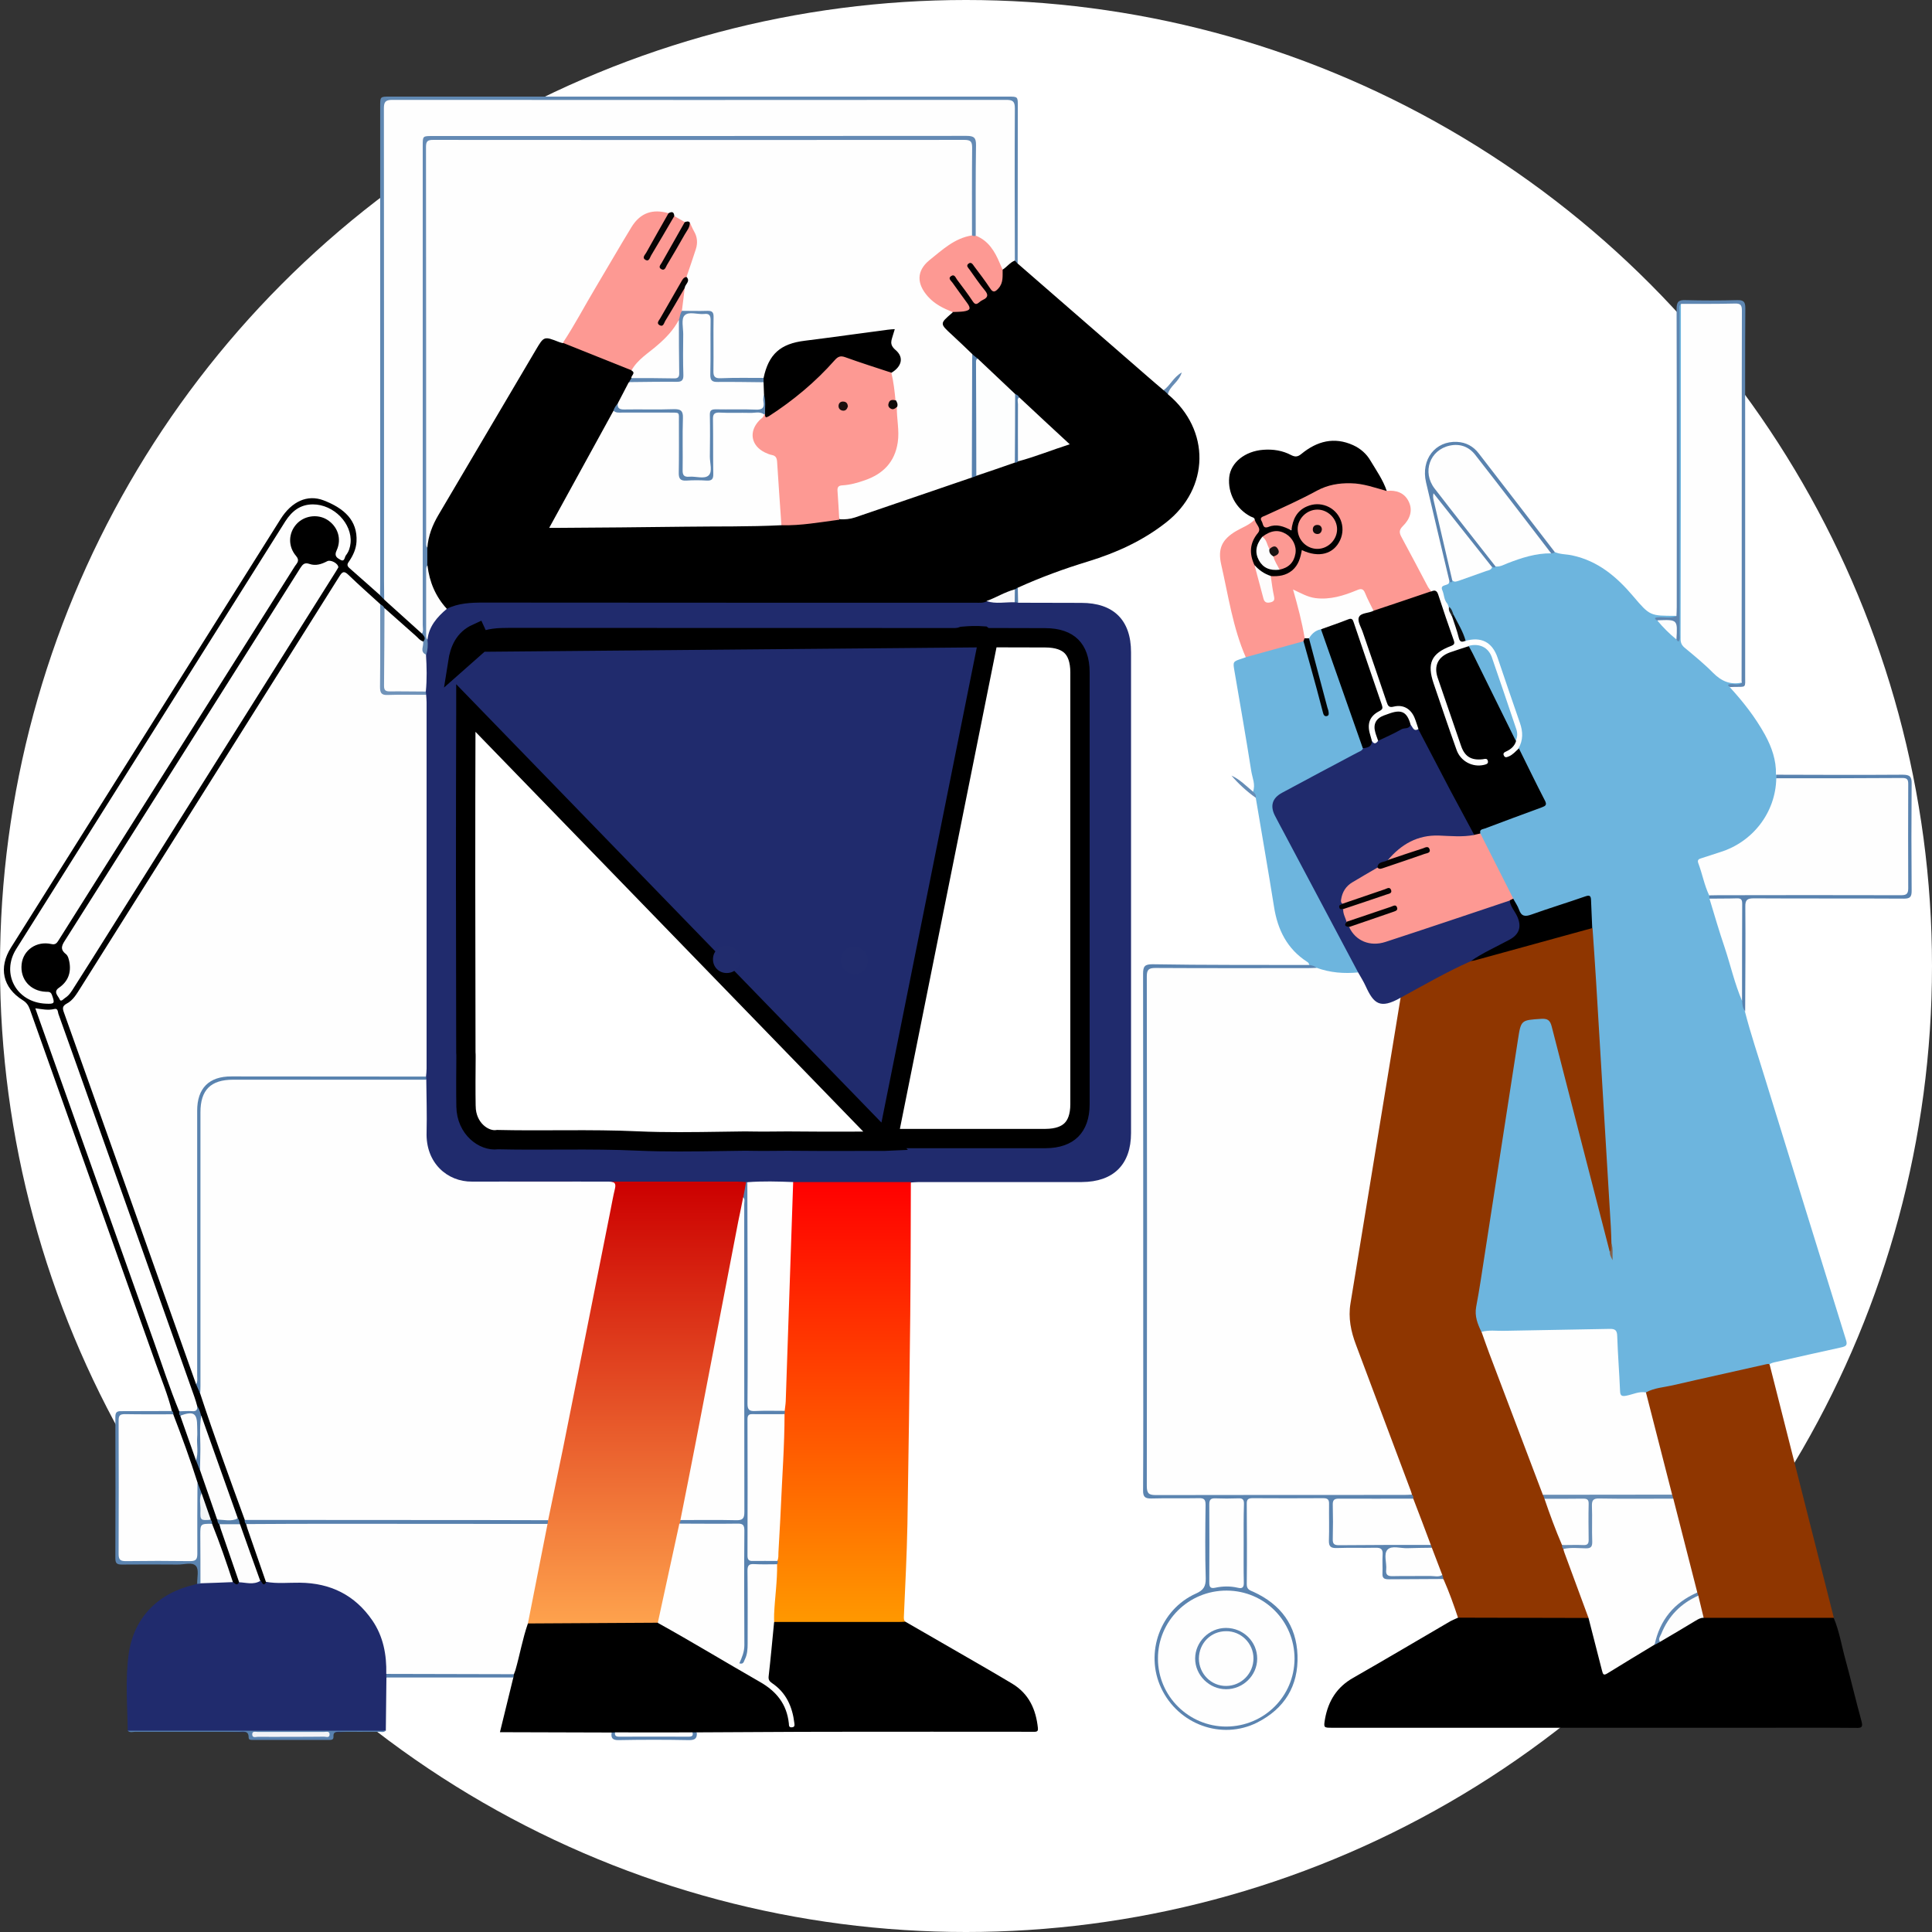 <svg width="500" height="500" viewBox="0 0 500 500" fill="none" xmlns="http://www.w3.org/2000/svg">
<rect x="0" y="0" width="500" height="500" fill="#333333" stroke="none"/>
<circle cx="250" cy="250" r="250" fill="white"/>
<path d="M451.572 261.714C453.074 267.604 455.037 273.341 456.808 279.155C463.777 301.718 470.746 324.28 477.754 346.804C478.177 348.152 477.715 348.421 476.56 348.691C470.862 349.923 465.202 351.232 459.503 352.503C458.926 352.618 458.387 352.772 457.886 353.08C456.038 354.235 453.844 354.312 451.803 354.774C443.987 356.507 436.171 358.316 428.355 360.01C427.469 360.203 426.661 360.627 425.775 360.819C424.158 360.935 422.618 361.435 421.039 361.666C419.23 361.897 418.729 361.474 418.614 359.664C418.344 355.506 418.19 351.386 417.844 347.228C417.651 344.686 417.69 344.686 415.187 344.648C405.061 344.378 394.973 345.226 384.886 345.072C384.424 345.072 384 345.072 383.538 345.072C381.42 343.493 381.266 341.221 381.382 338.911C381.459 337.063 381.882 335.215 382.19 333.405C385.656 311.459 389.044 289.474 392.471 267.527C392.586 266.911 392.74 266.257 392.779 265.641C392.933 264.139 393.741 263.485 395.204 263.523C396.359 263.562 397.476 263.215 398.631 263.177C400.864 263.1 401.326 263.369 401.942 265.487C403.097 269.607 404.137 273.803 405.176 277.962C408.95 292.785 412.915 307.609 416.573 322.471C416.689 322.894 416.804 323.356 416.843 323.78C416.843 324.203 416.92 324.627 416.997 325.05C416.804 323.78 416.804 322.509 416.419 321.277C415.957 313.884 415.572 306.453 415.072 299.061C414.571 291.746 414.186 284.392 413.686 277.076C413.339 271.801 413.069 266.488 412.761 261.174C412.453 255.9 412.184 250.586 411.76 245.311C411.645 243.771 411.606 242.231 411.683 240.73C411.414 238.651 411.337 236.533 411.298 234.415C411.298 232.721 410.99 232.529 409.335 232.991C405.022 234.184 400.826 235.763 396.552 237.11C394.049 237.919 393.703 237.765 392.509 235.378C392.086 234.531 391.662 233.684 391.2 232.798C388.89 227.716 385.964 222.941 383.577 217.859C383.23 217.128 382.768 216.435 382.653 215.587C382.845 214.124 384.116 213.97 385.155 213.547C389.313 211.93 393.549 210.428 397.745 208.888C399.247 208.349 399.363 207.771 398.67 206.424C396.821 202.92 395.358 199.224 393.472 195.72C393.125 195.104 392.856 194.45 392.971 193.718C394.203 191.562 394.165 189.406 393.356 187.096C391.393 181.513 389.506 175.853 387.581 170.232C386.195 166.15 383.307 164.687 379.187 165.881C377.724 163.84 376.8 161.568 375.838 159.258C375.53 158.527 375.144 157.795 374.875 157.025C374.759 156.756 374.721 156.409 374.528 156.178C373.681 155.216 373.758 153.906 373.296 152.828C372.449 150.98 375.144 151.827 375.029 150.557C375.337 150.287 375.607 149.979 376.069 149.941C379.534 149.325 382.729 147.862 385.964 146.552C386.349 146.475 386.811 146.822 387.119 146.321C391.662 144.666 396.09 142.587 401.095 142.702C401.48 142.664 401.865 142.818 402.25 142.818C403.713 143.511 405.369 143.395 406.909 143.742C413.57 145.166 418.421 149.286 422.657 154.291C427.007 159.412 427.007 159.374 433.745 159.374C433.553 160.452 432.629 160.067 431.974 160.221C431.127 160.413 430.165 159.836 429.356 160.567C430.473 161.915 431.782 163.07 433.014 164.302C433.245 164.533 433.514 164.918 433.938 164.495C433.976 162.03 434.169 159.605 434.169 157.179C434.169 131.806 434.169 106.471 434.207 81.098C434.207 80.213 433.745 79.135 434.823 78.48C435.824 79.288 435.555 80.482 435.555 81.522C435.593 91.763 435.555 102.044 435.555 112.285C435.555 129.265 435.593 146.244 435.516 163.263C435.516 165.419 436.055 167.036 437.711 168.46C440.137 170.54 442.639 172.58 444.95 174.775C446.49 176.238 448.415 175.93 450.186 176.276C451.225 176.854 450.763 177.162 449.955 177.393C449.185 177.624 448.299 177.046 447.645 177.817C451.148 181.628 454.306 185.671 456.808 190.214C458.541 193.41 459.696 196.721 459.619 200.379C459.773 200.649 459.965 200.88 460.004 201.188C460.12 207.463 457.501 212.546 452.92 216.666C449.916 219.361 446.182 220.747 442.37 221.863C439.752 222.633 439.752 222.71 440.637 225.329C441.369 227.369 441.792 229.525 442.601 231.528C442.716 231.797 442.793 232.105 442.87 232.375C445.566 241.192 448.299 250.009 451.033 258.787C451.264 259.827 451.187 260.828 451.572 261.714Z" fill="#6DB5DE"/>
<path d="M263.41 68.238C274.537 77.903 285.665 87.605 296.792 97.269C298.217 98.54 299.718 99.772 301.143 101.004C301.836 101.004 302.067 101.466 302.259 102.044C313.348 111.284 313.078 126.377 301.759 135.233C295.714 139.969 288.937 143.049 281.66 145.282C275.461 147.169 269.34 149.402 263.41 152.097C263.141 152.366 262.91 152.675 262.525 152.867C259.983 154.022 257.442 155.177 254.863 156.294C253.554 156.679 252.206 156.563 250.858 156.563C209.468 156.563 168.078 156.563 126.688 156.563C123.145 156.563 119.642 156.563 116.292 157.834C115.368 157.911 114.713 157.41 114.213 156.717C111.864 153.599 110.362 150.133 110.17 146.206C110.131 144.82 110.17 143.472 110.17 142.086C110.285 139.006 111.21 136.157 112.788 133.539C121.528 118.831 130.191 104.084 138.893 89.376C139.124 88.991 139.393 88.645 139.586 88.221C140.279 86.835 141.28 86.412 142.743 87.105C143.706 87.567 144.745 87.913 145.785 88.298C151.637 90.762 157.605 92.957 163.419 95.498C164.613 96.114 164.382 97 163.804 97.885C163.496 98.347 163.227 98.809 162.996 99.31C162.187 101.12 161.109 102.775 160.223 104.546C159.8 105.316 159.453 106.125 159.068 106.933C154.101 115.828 149.327 124.799 144.399 133.693C144.168 134.155 143.937 134.617 143.706 135.079C143.359 135.81 143.629 136.157 144.399 136.157C145.554 136.195 146.709 136.234 147.864 136.157C156.104 135.425 164.343 135.926 172.621 135.81C178.05 135.733 183.517 135.733 188.946 135.81C193.412 135.887 197.879 135.156 202.345 135.425C207.273 135.541 212.125 134.501 217.015 134.078C219.286 134.001 221.404 133.346 223.56 132.653C232.839 129.611 241.964 126.262 251.243 123.297C251.705 123.182 252.167 122.989 252.629 122.835C255.825 121.564 259.136 120.563 262.409 119.447C262.756 119.331 263.102 119.216 263.449 119.1C267.106 117.984 270.649 116.559 274.306 115.366C275.654 114.942 275.5 114.518 274.614 113.633C271.072 110.091 267.222 106.818 263.641 103.276C263.333 102.852 262.91 102.544 262.486 102.275C259.213 99.31 256.018 96.268 252.783 93.265C252.321 92.726 251.705 92.379 251.205 91.879C249.126 89.646 246.623 87.875 244.544 85.642C242.811 83.755 242.773 83.755 244.582 82.061C245.121 81.522 245.66 80.983 246.315 80.598C247.124 80.059 248.048 80.405 248.933 80.29C250.204 80.136 250.473 79.597 249.742 78.519C248.587 76.825 247.355 75.207 246.161 73.552C245.699 72.897 245.006 72.089 245.969 71.396C246.893 70.741 247.509 71.55 248.048 72.166C249.357 73.744 250.473 75.477 251.667 77.132C252.321 78.018 252.86 78.249 253.823 77.517C254.747 76.825 255.094 76.208 254.285 75.207C253.014 73.59 251.821 71.935 250.666 70.279C250.204 69.586 249.626 68.777 250.512 68.084C251.436 67.391 252.052 68.238 252.552 68.855C253.823 70.433 254.901 72.204 256.21 73.783C257.25 75.015 257.789 74.899 258.559 73.475C259.213 72.281 258.79 70.934 259.29 69.778C260.214 68.816 260.984 67.584 262.486 67.391C263.064 67.391 263.141 67.892 263.41 68.238Z" fill="black"/>
<path d="M115.638 157.564C118.641 156.063 121.875 155.947 125.186 155.947C167.616 155.986 210.046 155.986 252.514 155.986C253.477 155.986 254.439 156.101 255.325 155.639C257.75 155.408 260.138 155.293 262.563 155.524C262.91 155.562 263.218 155.755 263.526 155.986C268.955 155.986 274.422 156.024 279.851 156.024C288.206 156.024 292.711 160.49 292.711 168.807C292.711 210.274 292.711 251.741 292.711 293.209C292.711 301.371 288.167 305.876 279.966 305.914C265.913 305.914 251.898 305.914 237.845 305.914C237.152 305.914 236.459 305.991 235.727 306.03C235.149 306.646 234.379 306.685 233.609 306.685C224.215 306.685 214.859 306.762 205.464 306.646C201.498 306.685 197.532 306.723 193.567 306.646C193.336 306.646 193.066 306.646 192.835 306.646C182.517 306.762 172.198 307.07 161.918 306.608C148.557 305.991 135.197 306.531 121.837 306.222C116.331 306.916 109.901 301.872 109.785 293.863C109.708 289.089 109.747 284.276 109.785 279.502C109.785 279.155 109.785 278.77 109.747 278.424C109.67 245.697 109.631 212.931 109.747 180.204C109.747 179.819 109.747 179.472 109.747 179.087C109.708 176.007 109.67 172.888 109.785 169.808C110.055 168.537 110.209 167.267 110.17 165.958C110.748 162.262 112.095 159.181 115.638 157.564Z" fill="#202B6D"/>
<path d="M124.424 166.2L124.384 166.219L123.344 163.945C120.17 165.398 118.962 168.163 118.445 171.482L124.424 166.2ZM124.424 166.2L124.464 166.181M124.424 166.2L124.464 166.181M124.464 166.181C126.57 165.125 128.92 164.993 131.898 164.993C169.912 165.028 207.927 165.028 245.974 165.028H245.984C246.036 165.028 246.117 165.03 246.216 165.031C246.53 165.037 247.033 165.047 247.422 165.023C247.913 164.993 248.508 164.91 249.136 164.669C250.97 164.505 252.698 164.437 254.409 164.572L255.016 165.028M124.464 166.181L255.016 165.028M255.016 165.028H255.851M255.016 165.028H255.851M255.851 165.028C258.277 165.028 260.714 165.037 263.155 165.045L263.158 165.045C265.597 165.054 268.041 165.063 270.478 165.063C273.792 165.063 275.948 165.945 277.282 167.273C278.615 168.599 279.5 170.742 279.5 174.041V174.259V174.477V174.695V174.914V175.132V175.35V175.568V175.786V176.004V176.223V176.441V176.659V176.877V177.095V177.314V177.532V177.75V177.968V178.186V178.404V178.623V178.841V179.059V179.277V179.495V179.713V179.932V180.15V180.368V180.586V180.804V181.023V181.241V181.459V181.677V181.895V182.113V182.332V182.55V182.768V182.986V183.204V183.422V183.641V183.859V184.077V184.295V184.513V184.732V184.95V185.168V185.386V185.604V185.822V186.041V186.259V186.477V186.695V186.913V187.131V187.35V187.568V187.786V188.004V188.222V188.441V188.659V188.877V189.095V189.313V189.531V189.75V189.968V190.186V190.404V190.622V190.84V191.059V191.277V191.495V191.713V191.931V192.15V192.368V192.586V192.804V193.022V193.24V193.459V193.677V193.895V194.113V194.331V194.549V194.768V194.986V195.204V195.422V195.64V195.859V196.077V196.295V196.513V196.731V196.949V197.168V197.386V197.604V197.822V198.04V198.258V198.477V198.695V198.913V199.131V199.349V199.568V199.786V200.004V200.222V200.44V200.658V200.877V201.095V201.313V201.531V201.749V201.967V202.186V202.404V202.622V202.84V203.058V203.277V203.495V203.713V203.931V204.149V204.367V204.586V204.804V205.022V205.24V205.458V205.676V205.895V206.113V206.331V206.549V206.767V206.986V207.204V207.422V207.64V207.858V208.076V208.295V208.513V208.731V208.949V209.167V209.385V209.604V209.822V210.04V210.258V210.476V210.695V210.913V211.131V211.349V211.567V211.785V212.004V212.222V212.44V212.658V212.876V213.094V213.313V213.531V213.749V213.967V214.185V214.404V214.622V214.84V215.058V215.276V215.494V215.713V215.931V216.149V216.367V216.585V216.803V217.022V217.24V217.458V217.676V217.894V218.113V218.331V218.549V218.767V218.985V219.203V219.422V219.64V219.858V220.076V220.294V220.512V220.731V220.949V221.167V221.385V221.603V221.822V222.04V222.258V222.476V222.694V222.912V223.131V223.349V223.567V223.785V224.003V224.221V224.44V224.658V224.876V225.094V225.312V225.531V225.749V225.967V226.185V226.403V226.621V226.84V227.058V227.276V227.494V227.712V227.93V228.149V228.367V228.585V228.803V229.021V229.24V229.458V229.676V229.894V230.112V230.33V230.549V230.767V230.985V231.203V231.421V231.639V231.858V232.076V232.294V232.512V232.73V232.949V233.167V233.385V233.603V233.821V234.039V234.258V234.476V234.694V234.912V235.13V235.348V235.567V235.785V236.003V236.221V236.439V236.658V236.876V237.094V237.312V237.53V237.748V237.967V238.185V238.403V238.621V238.839V239.057V239.276V239.494V239.712V239.93V240.148V240.367V240.585V240.803V241.021V241.239V241.457V241.676V241.894V242.112V242.33V242.548V242.766V242.985V243.203V243.421V243.639V243.857V244.076V244.294V244.512V244.73V244.948V245.166V245.385V245.603V245.821V246.039V246.257V246.475V246.694V246.912V247.13V247.348V247.566V247.785V248.003V248.221V248.439V248.657V248.875V249.094V249.312V249.53V249.748V249.966V250.184V250.403V250.621V250.839V251.057V251.275V251.494V251.712V251.93V252.148V252.366V252.584V252.803V253.021V253.239V253.457V253.675V253.893V254.112V254.33V254.548V254.766V254.984V255.203V255.421V255.639V255.857V256.075V256.293V256.512V256.73V256.948V257.166V257.384V257.602V257.821V258.039V258.257V258.475V258.693V258.912V259.13V259.348V259.566V259.784V260.002V260.221V260.439V260.657V260.875V261.093V261.311V261.53V261.748V261.966V262.184V262.402V262.621V262.839V263.057V263.275V263.493V263.711V263.93V264.148V264.366V264.584V264.802V265.02V265.239V265.457V265.675V265.893V266.111V266.33V266.548V266.766V266.984V267.202V267.42V267.639V267.857V268.075V268.293V268.511V268.729V268.948V269.166V269.384V269.602V269.82V270.039V270.257V270.475V270.693V270.911V271.129V271.348V271.566V271.784V272.002V272.22V272.438V272.657V272.875V273.093V273.311V273.529V273.748V273.966V274.184V274.402V274.62V274.838V275.057V275.275V275.493V275.711V275.929V276.147V276.366V276.584V276.802V277.02V277.238V277.457V277.675V277.893V278.111V278.329V278.547V278.766V278.984V279.202V279.42V279.638V279.856V280.075V280.293V280.511V280.729V280.947V281.166V281.384V281.602V281.82V282.038V282.256V282.475V282.693V282.911V283.129V283.347V283.565V283.784V284.002V284.22V284.438V284.656V284.875V285.093V285.311V285.529V285.747C279.5 288.959 278.616 291.085 277.28 292.418C275.943 293.752 273.802 294.64 270.576 294.656H270.507H270.434H270.36H270.286H270.212H270.138H270.065H269.991H269.917H269.843H269.77H269.696H269.622H269.548H269.475H269.401H269.327H269.253H269.179H269.106H269.032H268.958H268.884H268.811H268.737H268.663H268.589H268.516H268.442H268.368H268.294H268.221H268.147H268.073H267.999H267.926H267.852H267.778H267.704H267.631H267.557H267.483H267.409H267.336H267.262H267.188H267.114H267.041H266.967H266.893H266.819H266.746H266.672H266.598H266.524H266.451H266.377H266.303H266.229H266.156H266.082H266.008H265.934H265.861H265.787H265.713H265.64H265.566H265.492H265.418H265.345H265.271H265.197H265.123H265.05H264.976H264.902H264.828H264.755H264.681H264.607H264.534H264.46H264.386H264.312H264.239H264.165H264.091H264.017H263.944H263.87H263.796H263.723H263.649H263.575H263.501H263.428H263.354H263.28H263.207H263.133H263.059H262.985H262.912H262.838H262.764H262.691H262.617H262.543H262.469H262.396H262.322H262.248H262.175H262.101H262.027H261.953H261.88H261.806H261.732H261.659H261.585H261.511H261.438H261.364H261.29H261.216H261.143H261.069H260.995H260.922H260.848H260.774H260.7H260.627H260.553H260.479H260.406H260.332H260.258H260.185H260.111H260.037H259.963H259.89H259.816H259.742H259.669H259.595H259.521H259.448H259.374H259.3H259.227H259.153H259.079H259.005H258.932H258.858H258.784H258.711H258.637H258.563H258.49H258.416H258.342H258.269H258.195H258.121H258.047H257.974H257.9H257.826H257.753H257.679H257.605H257.532H257.458H257.384H257.311H257.237H257.163H257.089H257.016H256.942H256.868H256.795H256.721H256.647H256.574H256.5H256.426H256.353H256.279H256.205H256.132H256.058H255.984H255.911H255.837H255.763H255.689H255.616H255.542H255.468H255.395H255.321H255.247H255.174H255.1H255.026H254.953H254.879H254.805H254.732H254.658H254.584H254.511H254.437H254.363H254.29H254.216H254.142H254.068H253.995H253.921H253.847H253.774H253.7H253.626H253.553H253.479H253.405H253.332H253.258H253.184H253.111H253.037H252.963H252.89H252.816H252.742H252.669H252.595H252.521H252.448H252.374H252.3H252.226H252.153H252.079H252.005H251.932H251.858H251.784H251.711H251.637H251.563H251.49H251.416H251.342H251.269H251.195H251.121H251.048H250.974H250.9H250.827H250.753H250.679H250.606H250.532H250.458H250.384H250.311H250.237H250.163H250.09H250.016H249.942H249.869H249.795H249.721H249.648H249.574H249.5H249.427H249.353H249.279H249.206H249.132H249.058H248.985H248.911H248.837H248.764H248.69H248.616H248.542H248.469H248.395H248.321H248.248H248.174H248.1H248.027H247.953H247.879H247.806H247.732H247.658H247.585H247.511H247.437H247.364H247.29H247.216H247.143H247.069H246.995H246.921H246.848H246.774H246.7H246.627H246.553H246.479H246.406H246.332H246.258H246.185H246.111H246.037H245.964H245.89H245.816H245.742H245.669H245.595H245.521H245.448H245.374H245.3H245.227H245.153H245.079H245.006H244.932H244.858H244.784H244.711H244.637H244.563H244.49H244.416H244.342H244.269H244.195H244.121H244.048H243.974H243.9H243.826H243.753H243.679H243.605H243.532H243.458H243.384H243.311H243.237H243.163H243.089H243.016H242.942H242.868H242.795H242.721H242.647H242.574H242.5H242.426H242.352H242.279H242.205H242.131H242.058H241.984H241.91H241.837H241.763H241.689H241.615H241.542H241.468H241.394H241.321H241.247H241.173H241.099H241.026H240.952H240.878H240.805H240.731H240.657H240.583H240.51H240.436H240.362H240.289H240.215H240.141H240.067H239.994H239.92H239.846H239.773H239.699H239.625H239.551H239.478H239.404H239.33H239.256H239.183H239.109H239.035H238.962H238.888H238.814H238.74H238.667H238.593H238.519H238.446H238.372H238.298H238.224H238.151H238.077H238.003H237.929H237.856H237.782H237.708H237.634H237.561H237.487H237.413H237.34H237.266H237.192H237.118H237.045H236.971H236.897H236.823H236.75H236.676H236.602H236.528H236.455H236.381H236.307H236.233H236.16H236.086H236.012H235.938H235.865H235.791H235.717H235.643H235.57H235.496H235.422H235.348H235.275H235.201H235.127H235.053H234.98H234.906H234.832H234.758H234.685H234.611H234.537H234.463H234.389H234.316H234.242H234.168H234.094H234.021H233.947H233.873H233.799H233.726H233.652H233.578H233.504H233.431H233.357H233.283H233.209H233.135H233.062H232.988H232.914H232.84C232.349 294.656 231.758 294.698 231.297 294.731C231.108 294.745 230.941 294.757 230.811 294.764L229.805 294.817M255.851 165.028L229.805 294.817M229.805 294.817L229.312 295.344M229.805 294.817L229.312 295.344M229.312 295.344C229.244 295.347 229.159 295.348 229.046 295.348C226.626 295.348 224.215 295.354 221.809 295.359C215.815 295.373 209.85 295.387 203.858 295.313L203.831 295.313L203.803 295.313C200.244 295.348 196.727 295.382 193.216 295.314L193.192 295.313H193.168H193.166H193.165H193.164H193.163H193.161H193.16H193.159H193.158H193.157H193.155H193.154H193.153H193.152H193.15H193.149H193.148H193.147H193.146H193.144H193.143H193.142H193.141H193.139H193.138H193.137H193.136H193.135H193.133H193.132H193.131H193.13H193.128H193.127H193.126H193.125H193.123H193.122H193.121H193.12H193.118H193.117H193.116H193.115H193.113H193.112H193.111H193.11H193.108H193.107H193.106H193.105H193.103H193.102H193.101H193.1H193.098H193.097H193.096H193.095H193.093H193.092H193.091H193.09H193.088H193.087H193.086H193.085H193.083H193.082H193.081H193.08H193.078H193.077H193.076H193.075H193.073H193.072H193.071H193.07H193.068H193.067H193.066H193.064H193.063H193.062H193.061H193.059H193.058H193.057H193.056H193.054H193.053H193.052H193.05H193.049H193.048H193.047H193.045H193.044H193.043H193.042H193.04H193.039H193.038H193.036H193.035H193.034H193.033H193.031H193.03H193.029H193.027H193.026H193.025H193.024H193.022H193.021H193.02H193.018H193.017H193.016H193.015H193.013H193.012H193.011H193.009H193.008H193.007H193.006H193.004H193.003H193.002H193H192.999H192.998H192.997H192.995H192.994H192.993H192.991H192.99H192.989H192.988H192.986H192.985H192.984H192.982H192.981H192.98H192.978H192.977H192.976H192.975H192.973H192.972H192.971H192.969H192.968H192.967H192.965H192.964H192.963H192.962H192.96H192.959H192.958H192.956H192.955H192.954H192.952H192.951H192.95H192.949H192.947H192.946H192.945H192.943H192.942H192.941H192.939H192.938H192.937H192.936H192.934H192.933H192.932H192.93H192.929H192.928H192.926H192.925H192.924H192.922H192.921H192.92H192.919H192.917H192.916H192.915H192.913H192.912H192.911H192.909H192.908H192.907H192.905H192.904H192.903H192.902H192.9H192.899H192.898H192.896H192.895H192.894H192.892H192.891H192.89H192.888H192.887H192.886H192.884H192.883H192.882H192.881H192.879H192.878H192.877H192.875H192.874H192.873H192.871H192.87H192.869H192.867H192.866H192.865H192.863H192.862H192.861H192.86H192.858H192.857H192.856H192.854H192.853H192.852H192.85H192.849H192.848H192.846H192.845H192.844H192.842H192.841H192.84H192.839H192.837H192.836H192.835H192.833H192.832H192.831H192.829H192.828H192.827H192.825H192.824H192.823H192.821H192.82H192.819H192.817H192.816H192.815H192.814H192.812H192.811H192.81H192.808H192.807H192.806H192.804H192.803H192.802H192.8H192.799H192.798H192.796H192.795H192.794H192.793H192.791H192.79H192.789H192.787H192.786H192.785H192.783H192.782H192.781H192.779H192.778H192.777H192.776H192.774H192.773H192.772H192.77H192.769H192.768H192.766H192.765H192.764H192.762H192.761H192.76H192.758H192.757H192.756H192.755H192.753H192.752H192.751H192.749H192.748H192.747H192.745H192.744H192.743H192.742H192.74H192.739H192.738H192.736H192.735H192.734H192.732H192.731H192.73H192.728H192.727H192.726H192.725H192.723H192.722H192.721H192.719H192.718H192.717H192.715H192.714H192.713H192.712H192.71H192.709H192.708H192.706H192.705H192.704H192.702H192.701H192.7H192.699H192.697H192.696H192.695H192.693H192.692H192.691H192.69H192.688H192.687H192.686H192.684H192.683H192.682H192.68H192.679H192.678H192.677H192.675H192.674H192.673H192.671H192.67H192.669H192.668H192.666H192.665H192.664H192.662H192.661H192.66H192.659H192.657H192.656H192.655H192.653H192.652H192.651H192.65H192.648H192.647H192.646H192.644H192.643H192.642H192.641H192.639H192.638H192.637H192.636H192.634H192.633H192.632H192.63H192.629H192.628H192.627H192.625H192.624H192.623H192.622H192.62H192.619H192.618H192.616H192.615H192.614H192.613H192.611H192.61H192.609H192.608H192.606H192.605H192.604H192.603H192.601H192.6H192.599H192.598H192.596H192.595H192.594H192.592H192.591H192.59H192.589H192.587H192.586H192.585H192.584H192.582H192.581H192.58H192.579H192.577H192.576H192.575H192.574H192.572H192.571H192.57H192.569H192.567H192.566H192.565H192.564H192.562H192.561H192.56H192.559H192.558H192.556H192.555H192.554H192.553H192.551H192.55H192.549H192.548H192.546H192.545H192.544H192.543H192.541H192.54H192.539H192.538H192.537H192.535H192.534H192.533H192.532H192.53H192.529H192.528H192.527H192.526H192.524H192.523H192.522H192.521H192.519H192.518H192.517H192.516H192.515H192.513H192.512H192.498L192.484 295.313C190.612 295.334 188.748 295.362 186.889 295.39C179.503 295.5 172.208 295.609 164.923 295.281C158.872 295.002 152.835 294.985 146.847 295.002C145.921 295.005 144.997 295.008 144.075 295.012C139.01 295.031 133.983 295.05 128.955 294.934L128.769 294.929L128.585 294.953C125.33 295.363 120.685 292.209 120.6 286.299L120.599 286.295C120.531 282.043 120.565 277.751 120.6 273.459L120.6 273.449V273.439L120.6 273.399C120.6 273.144 120.6 272.749 120.565 272.347C120.496 243 120.462 213.624 120.565 184.283H120.565V184.275V184.273V184.271V184.268V184.266V184.264V184.262V184.26V184.258V184.256V184.254V184.252V184.25V184.248V184.246V184.244V184.242V184.24V184.238V184.236V184.234V184.232V184.23V184.228V184.226V184.224V184.222V184.22V184.218V184.216V184.214V184.212V184.21V184.208V184.206V184.204V184.202V184.2V184.198V184.196V184.194V184.192V184.19V184.188V184.186V184.184V184.182V184.18V184.178V184.176V184.174V184.172V184.17V184.168V184.166V184.164V184.162V184.16V184.158V184.156V184.154V184.152V184.15V184.148V184.146V184.144V184.142V184.14V184.138V184.136V184.135V184.133V184.131V184.129V184.127V184.125V184.123V184.121V184.119V184.117V184.115V184.113V184.111V184.109V184.107V184.105V184.103V184.101V184.099V184.097V184.095V184.093V184.091V184.089V184.087V184.085V184.083V184.081V184.079V184.077V184.075V184.073V184.071V184.07V184.068V184.066V184.064V184.062V184.06V184.058V184.056V184.054V184.052V184.05V184.048V184.046V184.044V184.042V184.04V184.038V184.036V184.034V184.032V184.03V184.028V184.027V184.025V184.023V184.021V184.019V184.017V184.015V184.013V184.011V184.009V184.007V184.005V184.003V184.001V183.999V183.997V183.995V183.993V183.991V183.99V183.988V183.986V183.984V183.982V183.98V183.978V183.976V183.974V183.972V183.97V183.968V183.966V183.964V183.962V183.96V183.958V183.957V183.955V183.953V183.951V183.949V183.947V183.945V183.943V183.941V183.939V183.937V183.935V183.933V183.931V183.929V183.927V183.926V183.924V183.922V183.92V183.918V183.916V183.914V183.912V183.91V183.908V183.906V183.904V183.902V183.9V183.898V183.897V183.895V183.893V183.891V183.889V183.887V183.885V183.883V183.881V183.879V183.877V183.875V183.873V183.871V183.87V183.868V183.866V183.864V183.862V183.86V183.858V183.856V183.854V183.852V183.85V183.848V183.846V183.844V183.843V183.841V183.839V183.837V183.835V183.833V183.831V183.829V183.827V183.825V183.823V183.821V183.819V183.818V183.816V183.814V183.812V183.81V183.808V183.806V183.804V183.802V183.8V183.798V183.796V183.794V183.792V183.791V183.789V183.787V183.785V183.783V183.781V183.779V183.777V183.775V183.773V183.771V183.769V183.767V183.766V183.764V183.762V183.76V183.758V183.756V183.754V183.752V183.75V183.748V183.746V183.744V183.742V183.741V183.739V183.737V183.735V183.733V183.731V183.729V183.727V183.725V183.723V183.721V183.719V183.717V183.715V183.714V183.712V183.71V183.708V183.706V183.704V183.702V183.7V183.698V183.696V183.694V183.692V183.69V183.689V183.687V183.685V183.683V183.681V183.679V183.677V183.675V183.673V183.671V183.669V183.667V183.665V183.663V183.662V183.66V183.658V183.656V183.654V183.652V183.65V183.648V183.646V183.644V183.642V183.64V183.638V183.636V183.634V183.633V183.631V183.629V183.627V183.625V183.623V183.621V183.619V183.617V183.615V183.613V183.611V183.609V183.607V183.605V183.604V183.602V183.6V183.598V183.596V183.594V183.592V183.59V183.588V183.586V183.584V183.582V183.58V183.578V183.576V183.574V183.573V183.571V183.569V183.567V183.565V183.563V183.561V183.559V183.557V183.555V183.553V183.551V183.549V183.547V183.545V183.543V183.541V183.539V183.538V183.536V183.534V183.532V183.53V183.528V183.526V183.524V183.522V183.52V183.518V183.516V183.514V183.512V183.51V183.508V183.506V183.504V183.502V183.5V183.498V183.497V183.495V183.493V183.491V183.489V183.487V183.485V183.483V183.481V183.479V183.477V183.475V183.473V183.471V183.469V183.467V183.465V183.463V183.461V183.459V183.457V183.455V183.453V183.451V183.449V183.447V183.446V183.444V183.442V183.44V183.438V183.436V183.434V183.432V183.43V183.428V183.426V183.424V183.422V183.42V183.418V183.416V183.414V183.412V183.41V183.408V183.406V183.404V183.402V183.4V183.398V183.396V183.394V183.392V183.39V183.388V183.386V183.384V183.382V183.38V183.378V183.376V183.374V183.372V183.37V183.368V183.366V183.364V183.362V183.36V183.358V183.356V183.354V183.352V183.35V183.348V183.346V183.344V183.342V183.34V183.338V183.336V183.334V183.332V183.33V183.328V183.326V183.324V183.322V183.32V183.318V183.316V183.314V183.312V183.31V183.308V183.306V183.304V183.302V183.3V183.298V183.296V183.294V183.292V183.29V183.288V183.286V183.284V183.282V183.28V183.278V183.276V183.274V183.272V183.256L120.565 183.241L229.312 295.344Z" fill="white" stroke="black" stroke-width="5"/>
<path d="M416.612 324.011C411.606 304.567 406.562 285.162 401.596 265.718C401.172 263.985 400.479 263.562 398.785 263.677C393.703 264.024 393.626 263.947 392.856 268.991C389.968 287.549 387.119 306.145 384.231 324.742C383.538 329.247 382.883 333.713 382.036 338.18C381.574 340.644 382.421 342.684 383.422 344.764C384.115 345.149 384.269 345.88 384.5 346.496C389.583 359.818 394.588 373.178 399.632 386.5C399.747 386.962 399.94 387.424 400.132 387.848C401.596 391.814 403.136 395.741 404.56 399.745C404.714 400.207 404.868 400.669 405.061 401.093C407.178 406.291 409.104 411.565 411.029 416.84C411.298 417.61 411.914 418.534 410.682 419.112C409.951 419.343 409.181 419.343 408.411 419.343C399.016 419.343 389.621 419.343 380.227 419.343C379.226 419.343 378.148 419.535 377.339 418.688C376.222 415.3 375.029 411.989 373.604 408.755C373.181 408.485 372.95 408.062 372.757 407.638C371.872 405.367 371.063 403.056 370.139 400.785C370.024 400.515 369.947 400.246 369.87 399.976C368.406 396.01 366.866 392.045 365.442 388.079C365.326 387.578 365.172 387.116 364.941 386.654C361.746 378.761 358.935 370.714 355.893 362.744C354.122 358.085 352.389 353.388 350.618 348.729C348.963 344.379 348.462 340.028 349.232 335.369C353.467 310.496 357.472 285.585 361.669 260.674C361.784 259.981 361.784 259.249 361.977 258.595C362.208 257.979 362.67 257.517 363.247 257.209C368.753 254.437 374.028 251.241 379.649 248.661C380.034 248.469 380.496 248.353 380.92 248.238C390.468 245.812 399.863 243.001 409.373 240.499C410.259 240.268 411.144 239.729 412.145 240.229C412.453 244.811 412.8 249.431 413.069 254.013C414.34 275.189 415.61 296.327 416.881 317.504C416.958 318.928 416.997 320.314 417.035 321.739C416.997 322.471 417.69 323.395 416.612 324.011Z" fill="#8F3600"/>
<path d="M205.271 305.915C215.436 305.915 225.562 305.915 235.727 305.915C235.688 317.311 235.688 328.708 235.573 340.143C235.38 358.278 235.149 376.413 234.841 394.509C234.687 402.517 234.264 410.526 233.917 418.496C233.917 418.958 233.917 419.382 234.302 419.69C233.724 420.498 232.839 420.421 232.03 420.421C222.174 420.46 212.317 420.46 202.46 420.421C201.767 420.421 201.036 420.421 200.42 420.036C199.38 418.92 199.688 417.495 199.804 416.224C200.112 412.567 200.304 408.87 200.612 405.213C200.766 404.674 200.92 404.135 200.843 403.557C201.036 394.047 201.921 384.575 202.152 375.065C202.229 372.062 202.345 369.059 202.46 366.094C202.46 365.748 202.46 365.362 202.499 365.016C203.153 360.511 202.884 355.929 203.038 351.425C203.269 345.418 203.5 339.412 203.616 333.405C203.808 325.358 204.232 317.311 204.386 309.226C204.424 308.071 204.54 306.877 205.271 305.915Z" fill="url(#paint0_linear_49_370)"/>
<path d="M377.339 418.65C388.582 418.688 399.863 418.688 411.106 418.727C411.799 419.15 411.837 419.882 412.03 420.536C413.108 424.079 413.917 427.659 414.802 431.279C415.11 432.588 415.572 432.819 416.727 432.087C420.424 429.816 424.12 427.582 427.854 425.388C428.432 425.118 429.048 424.849 429.549 424.425C432.475 422.654 435.439 420.883 438.404 419.112C439.367 418.534 440.329 418.111 441.446 418.111C451.688 417.995 461.929 418.072 472.171 418.072C473.018 418.072 473.826 418.149 474.558 418.688C476.021 422.154 476.599 425.888 477.6 429.508C479.063 434.821 480.295 440.173 481.758 445.448C482.182 447.026 481.758 447.219 480.333 447.18C472.594 447.103 464.817 447.142 457.078 447.142C419.653 447.142 382.229 447.142 344.805 447.142C342.533 447.142 342.533 447.142 342.918 444.832C343.765 440.173 345.998 436.592 350.233 434.205C358.665 429.392 367.02 424.425 375.414 419.535C376.069 419.189 376.723 418.958 377.339 418.65Z" fill="black"/>
<path d="M200.344 419.766C211.047 419.766 221.713 419.766 232.416 419.766C233.071 419.766 233.687 419.728 234.303 419.689C240.887 423.501 247.471 427.274 254.055 431.086C256.711 432.626 259.368 434.166 261.986 435.745C266.299 438.363 268.108 442.406 268.609 447.219C268.686 447.873 268.493 448.181 267.8 448.181C267.338 448.181 266.915 448.181 266.453 448.181C249.588 448.181 232.724 448.143 215.86 448.181C204.001 448.181 192.143 448.297 180.284 448.335C179.899 448.682 179.398 448.797 178.898 448.836C172.352 448.874 165.845 448.951 159.3 448.797C158.915 448.759 158.607 448.566 158.26 448.374C149.405 448.335 140.511 448.335 131.655 448.297C130.962 448.297 130.269 448.297 129.383 448.297C130.577 443.484 131.693 438.787 132.849 434.128C132.695 433.82 132.618 433.512 132.656 433.204C133.503 429.508 134.466 425.811 135.39 422.115C135.621 421.268 135.775 420.344 136.699 419.882C137.7 419.535 138.739 419.612 139.741 419.612C148.789 419.843 157.837 419.227 166.923 419.227C167.963 419.227 168.964 419.189 169.965 419.497C174.47 421.653 178.744 424.271 183.056 426.735C187.984 429.585 192.836 432.626 197.764 435.437C201.422 437.516 203.539 440.596 204.348 444.639C204.425 445.063 204.386 445.525 204.925 445.948C204.733 441.867 202.962 438.71 199.92 436.322C198.611 435.283 198.341 434.32 198.495 432.742C198.803 429.315 199.304 425.888 199.458 422.423C199.497 421.461 199.574 420.498 200.344 419.766Z" fill="black"/>
<path d="M33.05 447.912C32.972 441.328 32.395 434.744 33.281 428.199C34.551 418.689 40.904 412.259 50.337 410.103C50.568 410.064 50.799 409.91 51.069 409.833C51.338 409.602 51.608 409.448 51.954 409.371C54.572 408.947 57.191 408.755 59.809 408.986C60.579 409.178 61.31 409.679 62.157 409.101C63.697 408.793 65.276 409.024 66.816 408.87C67.625 408.832 68.356 409.679 69.242 409.063C73.67 408.755 78.097 408.793 82.448 409.563C92.651 411.335 101.507 420.96 100.39 433.281C100.352 433.628 100.159 433.897 100.005 434.167C99.967 438.748 99.89 443.33 99.851 447.912C96.81 448.374 93.729 447.951 90.688 448.143C83.295 448.605 75.864 448.721 68.472 448.451C57.036 447.989 45.601 448.259 34.166 448.143C33.781 448.105 33.396 448.182 33.05 447.912Z" fill="#202B6D"/>
<path d="M474.597 418.688C463.392 418.688 452.15 418.688 440.945 418.688C439.675 417.11 439.752 415.069 439.174 413.259C439.097 412.874 438.943 412.489 438.828 412.066C436.749 404.096 434.67 396.164 432.667 388.156C432.59 387.655 432.398 387.155 432.282 386.654C430.165 378.723 428.124 370.753 426.122 362.783C425.929 362.013 425.583 361.204 425.968 360.357C428.124 359.163 430.588 359.048 432.937 358.509C440.907 356.661 448.877 354.928 456.847 353.119C457.232 353.042 457.579 352.888 457.964 353.08C463.508 374.949 469.052 396.819 474.597 418.688Z" fill="#8F3600"/>
<path d="M61.849 409.486C61.349 410.526 60.848 409.794 60.348 409.486C58.846 407.946 58.654 405.829 57.922 403.98C56.767 400.9 55.65 397.781 54.611 394.663C54.457 394.201 54.341 393.739 54.149 393.277C53.302 391.044 52.532 388.81 51.8 386.539C51.492 385.538 51.03 384.614 50.684 383.613C48.681 377.837 46.487 372.139 44.562 366.325C44.446 365.94 44.446 365.555 44.485 365.17C43.407 360.896 41.712 356.815 40.249 352.695C29.43 322.201 18.534 291.707 7.715 261.175C7.33 260.135 6.829 259.442 5.905 258.864C0.707 255.63 -0.448 250.432 2.863 245.196C26.119 208.234 49.374 171.271 72.63 134.309C75.479 129.804 79.522 127.879 83.757 129.496C89.032 131.537 92.574 134.655 92.266 140.2C92.151 142.048 91.419 143.665 90.418 145.166C90.033 145.744 89.571 146.244 90.38 146.976C93.075 149.325 95.732 151.712 98.427 154.099C99.081 154.176 99.466 154.715 99.928 155.1C103.124 158.026 106.435 160.837 109.554 163.84C110.324 164.533 110.594 165.226 109.747 166.035C109.053 166.381 108.514 165.996 108.052 165.573C105.165 162.993 102.277 160.413 99.428 157.795C98.966 157.333 98.542 156.871 98.042 156.486C95.539 154.369 93.113 152.212 90.765 149.941C89.263 148.516 88.955 148.555 87.877 150.249C76.095 169.038 64.275 187.789 52.455 206.539C42.136 222.98 31.779 239.421 21.422 255.823C20.459 257.363 19.419 258.826 17.956 259.904C16.994 260.597 16.955 261.406 17.302 262.407C21.653 274.304 25.811 286.317 30.085 298.252C33.858 308.802 37.593 319.39 41.366 329.94C44.562 338.95 47.757 347.921 50.953 356.93C51.069 357.277 51.184 357.662 51.261 358.047C51.531 358.971 51.954 359.818 52.262 360.704C56.112 371.484 59.963 382.303 63.813 393.084C63.928 393.546 64.044 394.047 64.237 394.47C65.815 398.629 67.317 402.825 68.741 407.022C69.011 407.792 69.473 408.562 68.934 409.371C68.125 410.795 67.856 409.486 67.432 409.063C66.739 408.793 66.585 408.139 66.354 407.561C64.814 403.287 63.197 399.052 61.811 394.74C61.618 394.085 61.426 393.431 61.118 392.815C57.961 384.113 54.842 375.373 51.8 366.633C51.531 365.709 51.184 364.785 50.761 363.938C43.175 342.53 35.59 321.161 27.967 299.793C23.77 287.972 19.573 276.114 15.338 264.293C14.568 262.176 14.876 261.367 11.95 261.791C11.449 261.868 10.949 261.637 10.102 261.752C11.064 264.062 11.719 266.372 12.527 268.644C16.455 279.502 20.267 290.398 24.155 301.256C30.085 317.85 35.976 334.483 41.867 351.078C43.522 355.737 45.216 360.357 46.833 365.016C46.987 365.478 47.103 365.94 47.295 366.402C48.643 370.137 49.913 373.871 51.261 377.606C51.569 378.607 51.877 379.608 52.301 380.571C53.764 384.691 55.342 388.772 56.651 392.93C56.767 393.508 57.036 394.008 57.267 394.547C58.923 398.86 60.348 403.287 61.965 407.638C62.08 408.254 62.311 408.87 61.849 409.486Z" fill="black"/>
<path d="M324.283 204.884C324.976 203.036 324.09 201.265 323.821 199.532C322.473 190.946 320.971 182.398 319.508 173.851C319.046 171.194 319.008 171.233 321.472 170.424C321.78 170.347 322.088 170.193 322.357 170.116C322.704 169.731 323.128 169.423 323.628 169.269C327.863 168.075 332.099 166.843 336.372 165.765C336.68 165.688 336.988 165.688 337.335 165.765C338.182 166.227 338.259 167.113 338.49 167.883C339.761 172.58 341.07 177.277 342.302 181.975C342.494 182.668 342.61 183.361 343.072 183.938C342.841 182.244 342.456 180.589 341.955 178.933C340.839 175.044 339.915 171.156 338.798 167.267C338.606 166.574 338.413 165.919 338.529 165.188C339.222 163.686 340.107 162.454 342.032 162.724C343.303 164.341 343.649 166.304 344.265 168.152C346.922 175.814 349.694 183.399 352.351 191.061C352.621 191.831 352.967 192.601 353.006 193.449C352.89 194.527 352.004 194.873 351.234 195.297C346.037 198.184 340.723 200.918 335.448 203.69C334.255 204.306 333.061 204.922 331.906 205.654C329.75 207.04 329.249 208.657 330.443 210.89C332.599 214.971 334.755 219.053 336.911 223.134C341.031 230.834 345.113 238.496 349.155 246.235C349.81 247.468 350.618 248.661 351.196 249.932C351.465 250.548 352.158 251.279 351.234 251.972C347.731 252.55 344.265 252.28 340.954 250.933C340.223 250.509 339.337 250.394 338.798 249.662C338.76 249.316 338.567 249.085 338.298 248.931C333.1 245.581 330.636 240.614 329.712 234.646C328.21 225.213 326.554 215.818 324.976 206.385C324.745 205.923 324.129 205.577 324.283 204.884Z" fill="#6DB5DE"/>
<path d="M393.087 193.68C395.32 198.185 397.515 202.728 399.825 207.194C400.403 208.311 399.979 208.58 399.055 208.927C394.127 210.736 389.237 212.546 384.347 214.394C383.769 214.625 382.807 214.587 383.115 215.665C382.73 216.281 382.191 216.396 381.536 216.242C380.92 216.05 380.651 215.511 380.381 215.01C376.107 206.886 371.795 198.762 367.444 190.677C367.098 189.984 366.828 189.29 366.559 188.559C366.212 187.596 365.904 186.595 365.404 185.71C364.48 183.977 363.055 182.899 361.053 183.284C359.397 183.592 358.781 182.899 358.281 181.474C355.97 174.968 353.891 168.345 351.543 161.877C350.773 159.798 351.081 159.143 353.16 158.411C353.814 158.18 354.469 157.949 355.162 157.757C359.32 156.178 363.594 154.831 367.791 153.406C368.638 153.137 369.485 152.829 370.409 153.06C371.333 152.636 371.872 152.829 372.219 153.907C373.489 157.834 374.837 161.761 376.223 165.688C376.531 166.574 376.377 166.843 375.491 167.19C370.409 169.115 369.254 171.695 371.025 176.893C372.989 182.63 374.914 188.366 376.954 194.065C377.994 197.029 381.113 198.647 384.039 197.954C384.616 197.8 385.271 197.684 385.04 196.875C384.847 196.182 384.27 196.413 383.769 196.49C380.805 196.837 379.111 195.836 378.148 193.102C376.107 187.211 374.067 181.282 372.065 175.391C371.025 172.311 372.18 169.962 375.222 168.846C376.839 168.268 378.494 167.768 380.112 167.229C380.959 167.614 381.228 168.422 381.613 169.154C385.078 175.93 388.351 182.784 391.662 189.637C392.009 190.33 392.124 191.1 392.355 191.793C391.97 193.102 391.008 193.911 389.853 194.45C389.352 194.681 388.89 194.912 389.198 195.528C389.506 196.182 389.968 195.951 390.469 195.759C391.508 195.335 392.24 194.45 393.087 193.68Z" fill="black"/>
<path d="M370.409 153.021C365.404 154.715 360.437 156.409 355.432 158.065C354.354 157.41 354.084 156.217 353.545 155.254C352.159 152.636 352.737 152.79 349.926 153.791C346.73 154.946 343.457 155.87 339.992 155.216C338.414 154.946 336.989 154.292 335.256 153.406C336.373 157.487 337.72 161.145 337.913 165.034C337.913 165.457 337.72 165.804 337.335 165.958C332.369 167.344 327.363 168.692 322.396 170.078C319.047 162.416 317.892 154.138 316.044 146.091C315.119 142.009 316.236 139.622 319.855 137.466C321.472 136.504 323.359 135.887 324.707 134.463C326.208 135.618 326.709 137.004 325.823 138.236C323.975 140.777 324.014 143.395 325.13 146.168C325.669 148.67 326.478 151.096 327.171 153.56C327.248 153.868 327.363 154.176 327.479 154.446C327.671 154.869 327.979 155.254 328.48 155.177C329.173 155.062 329.173 154.484 329.096 153.984C328.942 152.636 328.672 151.327 328.557 149.979C328.518 149.594 328.518 149.209 328.749 148.863C329.173 148.516 329.673 148.478 330.212 148.478C333.177 148.439 334.91 146.784 335.911 144.166C336.719 142.009 336.796 141.971 338.953 142.625C342.11 143.626 345.46 142.009 346.461 139.083C347.539 135.926 345.96 132.384 342.957 131.306C339.838 130.189 336.45 131.729 335.295 134.886C334.486 137.043 334.371 137.851 331.599 136.696C330.636 136.272 329.596 136.388 328.557 136.696C327.171 137.081 326.555 136.35 326.17 135.156C325.746 133.962 326.324 133.308 327.325 132.884C332.369 130.69 337.181 127.956 342.264 125.838C347.885 123.49 353.507 124.183 358.897 127.032C361.323 126.801 363.44 127.494 364.557 129.766C365.75 132.191 364.826 134.424 363.017 136.195C362.054 137.158 362.093 137.89 362.709 139.006C365.019 143.241 367.252 147.554 369.524 151.828C369.755 152.251 370.101 152.636 370.409 153.021Z" fill="#FD9993"/>
<path d="M358.897 127.07C355.816 126.223 352.813 125.107 349.579 125.068C346.499 124.991 343.611 125.492 340.877 126.955C336.488 129.342 331.945 131.382 327.401 133.462C326.785 133.731 325.9 133.885 326.516 134.886C326.939 135.541 326.747 136.965 328.325 136.349C330.328 135.541 332.214 136.195 334.216 137.273C334.524 134.463 335.602 132.152 338.298 131.036C339.953 130.343 341.647 130.304 343.341 130.959C346.807 132.345 348.385 136.349 346.845 139.737C345.19 143.395 341.339 144.473 336.912 142.356C336.565 144.319 336.064 146.206 334.447 147.592C332.792 148.978 330.905 149.209 328.865 149.094C326.67 149.363 325.553 147.939 324.668 146.283C323.282 143.318 323.359 140.585 325.553 137.928C326.554 136.734 325.014 135.695 324.745 134.54C324.668 133.885 324.052 133.885 323.628 133.654C319.893 131.69 317.699 127.648 318.122 123.489C318.507 119.716 322.204 116.751 326.939 116.405C329.481 116.212 331.945 116.597 334.178 117.791C335.256 118.33 335.911 118.215 336.835 117.445C340.839 114.172 345.267 112.978 350.195 115.211C352.12 116.097 353.66 117.445 354.7 119.254C356.201 121.757 357.934 124.221 358.897 127.07Z" fill="black"/>
<path d="M338.798 249.739C339.53 249.816 340.223 249.97 340.762 250.509C339.838 251.511 338.606 251.202 337.489 251.202C325.438 251.241 313.386 251.202 301.335 251.202C300.68 251.202 300.064 251.241 299.41 251.202C298.139 251.164 297.485 251.703 297.523 253.012C297.523 253.59 297.523 254.167 297.523 254.745C297.523 297.367 297.523 339.989 297.523 382.573C297.523 386.115 297.523 386.115 301.143 386.115C321.395 386.115 341.647 386.115 361.9 386.115C363.093 386.115 364.364 385.846 365.403 386.808C365.75 387.078 365.788 387.463 365.75 387.848C364.98 388.657 363.979 388.503 363.055 388.503C358.049 388.541 353.044 388.503 348.039 388.503C345.767 388.503 345.613 388.695 345.613 390.89C345.574 392.815 345.613 394.74 345.613 396.665C345.651 399.014 345.767 399.206 348.116 399.206C354.507 399.245 360.937 399.206 367.328 399.206C368.368 399.206 369.408 399.129 370.293 399.784C370.37 400.053 370.486 400.323 370.563 400.554C369.831 401.285 368.907 401.131 368.022 401.131C365.788 401.17 363.517 401.17 361.284 401.131C360.013 401.131 359.512 401.67 359.435 402.979C359.204 407.215 359.204 407.176 363.478 407.253C366.751 407.33 370.024 406.907 373.258 407.523C373.373 407.908 373.489 408.254 373.566 408.639C368.83 408.678 364.094 408.678 359.358 408.716C358.203 408.716 357.703 408.408 357.78 407.176C357.857 405.559 357.703 403.981 357.818 402.363C357.934 400.862 357.318 400.515 355.932 400.554C352.582 400.631 349.271 400.515 345.921 400.631C344.419 400.669 343.88 400.246 343.919 398.706C344.034 395.587 343.919 392.43 343.957 389.273C343.996 388.117 343.649 387.732 342.456 387.732C336.372 387.771 330.289 387.771 324.206 387.732C323.089 387.732 322.627 387.963 322.665 389.196C322.704 396.126 322.742 403.056 322.665 409.948C322.627 411.412 323.513 411.566 324.437 411.989C331.444 415.223 335.525 420.614 335.795 428.391C336.064 436.361 332.407 442.214 325.361 445.794C316.159 450.415 304.954 446.295 300.526 436.9C296.214 427.775 300.257 416.571 309.498 412.413C311.423 411.566 312.077 410.603 312.039 408.485C311.846 402.132 311.923 395.779 312 389.465C312 388.117 311.654 387.694 310.306 387.732C306.186 387.809 302.105 387.694 297.985 387.809C296.291 387.848 295.791 387.347 295.829 385.653C295.906 372.755 295.868 359.895 295.868 346.997C295.868 315.348 295.868 283.66 295.829 252.011C295.829 250.086 296.253 249.547 298.255 249.547C311.731 249.778 325.284 249.701 338.798 249.739Z" fill="#5B84B0"/>
<path d="M99.428 155.177C99.081 154.792 98.696 154.446 98.35 154.06C98.35 153.175 98.388 152.251 98.388 151.365C98.388 110.091 98.388 68.816 98.388 27.503C98.388 25 98.388 25 100.852 25C154.217 25 207.543 25 260.907 25C263.41 25 263.41 25 263.41 27.426C263.41 41.017 263.371 54.608 263.371 68.2C263.102 67.93 262.871 67.661 262.601 67.391C261.793 66.467 262.024 65.312 262.024 64.273C262.024 52.876 262.024 41.441 262.024 30.044C262.024 29.389 262.024 28.773 261.985 28.119C261.947 27.118 261.523 26.579 260.484 26.54C259.829 26.502 259.213 26.502 258.559 26.502C206.888 26.502 155.179 26.502 103.509 26.502C100.159 26.502 100.159 26.502 100.159 29.928C100.159 70.394 100.159 110.861 100.121 151.288C100.121 152.636 100.544 154.06 99.428 155.177Z" fill="#6088B2"/>
<path d="M435.016 78.634C434.362 79.289 434.67 80.097 434.67 80.829C434.67 108.551 434.67 136.311 434.67 164.033C434.67 164.61 434.824 165.265 434.593 165.727C434.284 166.381 434.092 165.688 433.861 165.496C433.322 164.726 433.283 163.84 433.322 162.955C433.399 161.569 432.744 161.03 431.397 161.107C430.511 161.145 429.626 161.068 428.856 160.567C428.317 160.221 427.932 159.874 429.01 159.759C430.627 159.605 432.282 160.144 433.861 159.412C433.9 158.642 433.938 157.872 433.938 157.102C433.938 131.383 433.977 105.701 433.9 79.982C433.9 78.095 434.4 77.594 436.248 77.671C440.676 77.787 445.104 77.787 449.531 77.671C451.187 77.633 451.688 78.018 451.688 79.751C451.611 91.494 451.649 103.199 451.649 114.942C451.649 134.886 451.649 154.792 451.649 174.736C451.649 178.202 452.034 177.701 448.723 177.778C448.415 177.778 448.068 177.817 447.76 177.817C447.221 177.432 446.836 177.162 447.914 177.047C448.877 176.931 449.916 177.47 450.802 176.662C449.993 175.583 450.225 174.313 450.225 173.119C450.225 143.203 450.225 113.286 450.225 83.37C450.225 78.827 450.455 79.212 446.066 79.173C443.256 79.173 440.445 79.173 437.596 79.173C436.672 79.25 435.786 79.289 435.016 78.634Z" fill="#5E86B1"/>
<path d="M442.409 232.567C442.409 232.298 442.37 231.99 442.37 231.72C443.371 230.873 444.565 231.143 445.681 231.143C460.312 231.143 474.905 231.143 489.536 231.143C493.347 231.143 493.347 231.143 493.347 227.331C493.347 220.015 493.347 212.738 493.347 205.423C493.347 201.996 493.347 201.996 489.998 201.996C480.911 201.996 471.786 201.996 462.699 201.996C461.698 201.996 460.62 202.15 459.735 201.457C459.735 201.149 459.735 200.841 459.735 200.495C470.631 200.533 481.527 200.572 492.423 200.495C494.271 200.495 494.772 200.995 494.733 202.843C494.656 212.084 494.656 221.286 494.733 230.527C494.733 232.105 494.348 232.567 492.731 232.567C479.794 232.49 466.858 232.567 453.921 232.49C452.227 232.49 451.649 232.837 451.688 234.646C451.765 243.694 451.688 252.704 451.649 261.752C450.995 260.944 450.918 259.981 450.879 259.018C450.456 257.286 450.302 255.515 450.302 253.705C450.34 247.699 450.34 241.654 450.302 235.647C450.302 233.299 450.109 233.222 447.76 233.106C445.912 233.029 444.064 233.453 442.409 232.567Z" fill="#5882AF"/>
<path d="M387.042 146.591C386.811 147.053 386.503 146.822 386.195 146.707C385.117 146.707 384.732 145.744 384.231 145.09C379.996 139.622 375.645 134.27 371.294 128.649C372.95 134.963 374.259 141.201 375.799 147.4C376.03 148.285 376.569 149.209 375.876 150.133C375.838 150.595 375.684 150.865 375.145 150.557C373.104 141.971 371.063 133.423 369.061 124.837C367.675 118.908 371.448 114.056 377.108 114.364C379.418 114.48 381.305 115.52 382.691 117.329C389.275 125.838 395.82 134.347 402.366 142.856C402.135 143.203 401.788 143.203 401.442 143.203C399.555 141.971 398.554 139.969 397.206 138.275C391.97 131.652 386.888 124.876 381.613 118.253C379.919 116.136 377.686 115.096 374.991 115.866C372.257 116.636 370.64 118.523 370.216 121.333C369.908 123.451 370.832 125.184 372.103 126.801C376.8 132.807 381.613 138.737 386.233 144.781C386.695 145.321 387.35 145.744 387.042 146.591Z" fill="#5A83AF"/>
<path d="M44.485 365.17C44.793 365.362 44.87 365.632 44.87 365.978C44.138 366.71 43.214 366.556 42.328 366.556C39.364 366.595 36.438 366.595 33.473 366.556C31.971 366.518 31.24 366.98 31.24 368.635C31.278 379.454 31.24 390.312 31.278 401.131C31.278 403.172 31.548 403.403 33.665 403.441C38.555 403.48 43.407 403.403 48.296 403.48C49.875 403.48 50.453 402.902 50.453 401.324C50.414 396.395 50.414 391.467 50.453 386.539C50.453 385.538 50.26 384.46 51.107 383.651C51.454 384.575 51.8 385.461 52.147 386.385C52.031 387.463 52.493 388.541 52.339 389.619C52.108 391.429 52.493 392.892 54.534 393.354C54.88 393.623 54.88 394.008 54.88 394.432C52.301 395.125 52.224 397.05 52.339 399.283C52.493 402.017 52.378 404.75 52.378 407.484C52.378 408.293 52.455 409.14 51.877 409.833C51.608 409.871 51.3 409.871 51.03 409.91C50.992 408.331 51.531 406.214 50.722 405.29C49.76 404.173 47.603 404.943 45.948 404.905C41.135 404.866 36.322 404.866 31.509 404.905C30.277 404.905 29.854 404.596 29.854 403.287C29.892 391.121 29.892 378.915 29.854 366.749C29.854 365.593 30.162 365.17 31.355 365.208C35.745 365.208 40.134 365.17 44.485 365.17Z" fill="#5B84B0"/>
<path d="M392.278 191.716C388.582 184.208 384.848 176.662 381.151 169.154C380.805 168.461 380.42 167.806 380.073 167.151C382.807 166.42 385.156 167.498 386.08 170.078C388.236 176.277 390.315 182.514 392.432 188.751C392.779 189.791 392.702 190.753 392.278 191.716Z" fill="#6DB5DE"/>
<path d="M33.05 447.912C55.304 447.912 77.559 447.912 99.813 447.912C99.274 448.451 98.62 448.181 98.004 448.181C94.731 448.22 91.458 448.181 88.185 448.181C87.223 448.181 86.183 447.989 86.299 449.529C86.337 450.337 85.606 450.299 85.028 450.299C78.56 450.299 72.091 450.299 65.584 450.299C65.084 450.299 64.352 450.376 64.352 449.683C64.352 447.796 63.043 448.181 61.965 448.181C52.994 448.181 44.023 448.181 35.013 448.181C34.397 448.181 33.666 448.489 33.05 447.912Z" fill="#5982AF"/>
<path d="M99.967 434.128C99.967 433.82 99.967 433.512 100.005 433.204C100.698 432.626 101.584 432.665 102.392 432.665C111.749 432.665 121.105 432.665 130.461 432.665C131.347 432.665 132.271 432.549 133.002 433.281C132.964 433.55 132.925 433.82 132.887 434.128C121.913 434.128 110.94 434.128 99.967 434.128Z" fill="#5881AE"/>
<path d="M179.205 448.335C179.59 448.335 179.975 448.335 180.322 448.335C180.476 449.837 179.898 450.376 178.281 450.338C172.236 450.222 166.191 450.222 160.108 450.338C158.491 450.376 158.067 449.76 158.298 448.374C158.568 448.374 158.876 448.374 159.145 448.335C159.684 448.951 160.416 448.874 161.109 448.874C166.461 448.874 171.851 448.874 177.203 448.874C177.934 448.874 178.666 448.951 179.205 448.335Z" fill="#5982AF"/>
<path d="M376.145 159.027C377.262 161.261 378.648 163.417 379.303 165.842C378.456 166.15 377.84 166.343 377.532 165.072C377.07 163.186 376.377 161.338 375.76 159.451C375.529 159.027 375.799 158.989 376.145 159.027Z" fill="#08090A"/>
<path d="M324.283 204.884C324.783 205.307 325.168 205.731 324.976 206.462C322.666 204.807 320.587 202.92 318.7 200.726C320.856 201.688 322.473 203.382 324.283 204.884Z" fill="#668DB6"/>
<path d="M302.259 102.005C301.874 101.659 301.528 101.312 301.143 100.966C302.837 99.811 303.607 97.693 305.84 96.384C305.07 98.925 302.721 99.888 302.259 102.005Z" fill="#678CB4"/>
<path d="M263.487 155.909C263.179 155.909 262.91 155.909 262.602 155.87C261.908 154.754 261.908 153.637 262.64 152.52C262.91 152.366 263.179 152.251 263.41 152.097C263.449 153.368 263.449 154.638 263.487 155.909Z" fill="#567FAB"/>
<path d="M376.146 159.027C376.03 159.181 375.876 159.335 375.761 159.489C375.414 158.719 374.721 158.026 375.029 157.064C375.684 157.526 375.876 158.296 376.146 159.027Z" fill="#20272A"/>
<path d="M435.016 78.634C439.675 78.634 444.372 78.673 449.031 78.557C450.533 78.519 450.802 79.058 450.802 80.405C450.764 92.957 450.764 105.509 450.764 118.061C450.764 137.581 450.764 157.141 450.725 176.662C447.76 177.278 445.489 176.277 443.371 174.159C441.099 171.849 438.558 169.77 436.056 167.69C435.285 167.074 434.939 166.42 434.939 165.419C435.016 136.503 435.016 107.588 435.016 78.634Z" fill="#FEFEFE"/>
<path d="M425.968 360.357C428.24 369.174 430.473 377.991 432.745 386.808C432.09 387.386 431.32 387.309 430.55 387.309C420.886 387.309 411.183 387.309 401.519 387.309C400.749 387.309 399.979 387.347 399.286 386.847C394.666 374.641 390.045 362.475 385.425 350.269C384.732 348.421 384.077 346.535 383.423 344.686C385.309 344.147 387.235 344.455 389.121 344.417C398.246 344.224 407.41 344.109 416.535 343.916C417.998 343.878 418.499 344.263 418.537 345.803C418.691 350.539 419.076 355.236 419.269 359.972C419.307 361.204 419.692 361.435 420.886 361.204C422.58 360.896 424.197 360.01 425.968 360.357Z" fill="#FEFEFE"/>
<path d="M459.696 201.419C470.592 201.419 481.45 201.419 492.346 201.342C493.578 201.342 493.848 201.765 493.848 202.882C493.809 211.891 493.809 220.939 493.848 229.949C493.848 231.528 493.155 231.682 491.884 231.682C476.137 231.643 460.389 231.643 444.642 231.682C443.872 231.682 443.102 231.72 442.332 231.72C441.061 229.063 440.561 226.137 439.521 223.404C439.174 222.479 439.713 222.287 440.368 222.094C441.947 221.594 443.525 221.055 445.104 220.554C453.651 217.936 459.542 210.236 459.696 201.419Z" fill="#FEFEFE"/>
<path d="M381.575 216.05C382.075 215.934 382.614 215.819 383.115 215.703C385.964 221.325 388.813 226.946 391.662 232.606C391.624 233.106 391.239 233.299 390.854 233.453C380.266 237.188 369.639 240.845 358.897 244.156C355.816 245.119 352.967 244.657 350.465 242.501C349.695 241.846 348.925 241.115 349.079 239.921C349.618 239.074 350.542 238.959 351.35 238.651C354.353 237.611 357.434 236.726 360.629 235.301C359.821 235.07 359.32 235.378 358.858 235.493C356.047 236.34 353.352 237.496 350.542 238.381C349.849 238.612 349.117 238.997 348.347 238.612C347.577 237.611 347.115 236.495 347.5 235.224C348.039 234.492 348.886 234.338 349.656 234.069C352.12 233.222 354.623 232.452 357.087 231.566C357.703 231.335 358.473 231.297 358.974 230.565C355.085 231.489 351.581 233.26 347.731 233.992C346.653 233.876 346.614 233.145 346.768 232.298C347.076 230.681 347.808 229.218 349.156 228.293C351.466 226.715 353.853 225.252 356.433 224.174C357.472 224.251 358.473 224.02 359.397 223.635C362.516 222.364 365.789 221.517 368.83 220.092C366.251 220.631 363.825 221.594 361.322 222.326C360.629 222.557 359.821 223.211 359.128 222.21C361.515 218.591 364.942 216.358 369.138 215.896C373.258 215.511 377.455 215.588 381.575 216.05Z" fill="#FD9993"/>
<path d="M387.041 146.591C381.805 139.892 376.492 133.192 371.294 126.454C367.983 122.18 370.023 116.444 375.183 115.327C377.801 114.749 380.111 115.597 381.728 117.637C388.351 126.108 394.896 134.655 401.441 143.203C397.476 143.164 393.779 144.358 390.122 145.783C389.159 146.168 388.197 146.745 387.041 146.591Z" fill="#FEFEFE"/>
<path d="M390.738 232.991C391.046 232.837 391.354 232.721 391.624 232.567C392.124 233.53 392.779 234.415 393.125 235.417C393.741 237.188 394.704 237.265 396.321 236.687C400.941 235.031 405.639 233.607 410.259 231.99C411.375 231.605 411.722 231.797 411.76 232.952C411.837 235.378 411.991 237.804 412.068 240.191C401.904 243.002 391.739 245.774 381.536 248.584C381.228 248.661 380.92 248.661 380.573 248.7C380.573 247.622 381.459 247.352 382.19 247.044C384.847 245.812 387.35 244.234 389.968 242.925C392.817 241.5 393.318 239.69 391.97 236.764C391.508 235.571 390.045 234.608 390.738 232.991Z" fill="black"/>
<path d="M375.838 150.172C374.259 143.318 372.642 136.465 371.064 129.65C370.91 129.034 370.794 128.418 370.987 127.648C376.03 134.039 381.113 140.392 386.156 146.783C385.925 147.554 385.194 147.592 384.616 147.785C382.268 148.632 379.919 149.44 377.57 150.287C376.993 150.441 376.415 150.788 375.838 150.172Z" fill="#FEFEFE"/>
<path d="M442.409 232.567C444.757 232.529 447.145 232.567 449.493 232.49C450.648 232.452 450.879 232.875 450.879 233.915C450.841 242.27 450.841 250.625 450.841 259.018C448.916 254.552 447.876 249.816 446.336 245.196C444.911 240.999 443.679 236.764 442.409 232.567Z" fill="#FEFEFE"/>
<path d="M428.894 160.567C428.971 160.567 429.01 160.567 429.087 160.529C434.169 160.336 434.169 160.336 433.861 165.496C432.051 164.033 430.396 162.377 428.894 160.567Z" fill="#FDFDFE"/>
<path d="M416.612 324.011C417.267 323.318 416.689 322.432 416.997 321.7C417.498 322.971 417.267 324.319 417.344 326.128C416.843 325.204 416.574 324.665 416.612 324.011Z" fill="#83614C"/>
<path d="M246.585 80.79C246.508 80.867 246.43 80.983 246.315 81.06C243.196 83.755 243.196 83.755 246.354 86.643C248.163 88.298 249.896 89.992 251.628 91.648C252.013 92.533 252.09 93.496 252.09 94.459C252.09 103.314 252.09 112.17 252.09 120.987C252.09 121.872 252.206 122.796 251.551 123.566C241.464 127.032 231.337 130.497 221.25 133.924C219.979 134.347 218.632 134.463 217.284 134.386C216.129 131.768 216.283 129.034 216.475 126.3C216.552 125.376 217.323 125.107 218.131 124.991C219.671 124.799 221.134 124.375 222.636 123.99C229.412 122.103 232.493 117.676 231.992 110.129C231.877 108.55 231.723 106.933 231.723 105.355C231.684 104.739 231.568 104.123 231.414 103.507C231.068 101.12 230.413 98.771 230.529 96.345C233.109 93.38 233.147 93.073 230.606 89.877C229.913 89.03 230.105 88.221 230.413 87.374C230.837 86.142 230.49 85.757 229.181 85.911C221.673 86.874 214.204 87.798 206.696 88.953C202.422 89.607 199.727 92.225 198.456 96.345C198.225 97.077 198.11 97.847 197.263 98.232C193.451 98.655 189.601 98.424 185.789 98.386C184.249 98.386 184.018 97.192 184.018 95.96C184.018 91.879 184.018 87.798 184.018 83.716C184.018 81.175 183.979 81.175 181.438 81.137C179.86 81.098 178.242 81.368 176.664 80.906C175.701 80.213 176.048 79.212 176.163 78.287C176.317 77.094 176.356 75.9 176.702 74.745C176.972 73.706 177.588 72.782 177.357 71.627C177.549 70.01 178.088 68.508 178.743 67.045C180.168 63.926 179.975 61 178.165 58.151C177.896 57.727 177.472 57.689 177.049 57.727C176.009 57.496 175.085 56.996 174.392 56.187C174.007 55.532 173.391 55.456 172.698 55.532C168.54 54.647 165.498 56.149 163.303 59.768C158.414 67.892 153.716 76.131 148.942 84.294C148.364 85.295 147.787 86.296 147.209 87.297C146.824 87.913 146.593 88.76 145.631 88.799C145.323 88.722 145.015 88.645 144.707 88.529C140.779 86.989 140.779 86.989 138.662 90.57C130.268 104.816 121.836 119.062 113.443 133.308C111.902 135.926 110.824 138.698 110.593 141.778C109.746 141.586 109.823 140.854 109.746 140.238C109.669 139.545 109.708 138.813 109.708 138.12C109.708 105.355 109.708 72.628 109.708 39.862C109.708 35.742 109.708 35.742 113.905 35.742C158.529 35.742 203.115 35.742 247.74 35.742C248.394 35.742 249.01 35.704 249.665 35.742C251.436 35.819 252.013 36.32 252.013 38.091C252.013 45.445 252.167 52.837 251.936 60.191C251.782 61.077 251.051 61.346 250.319 61.654C246.507 63.117 243.273 65.543 240.347 68.315C237.921 70.626 237.844 73.359 240.078 75.977C241.387 77.556 242.888 78.942 244.929 79.635C245.622 79.828 246.392 79.943 246.585 80.79Z" fill="#FEFEFE"/>
<path d="M99.428 155.177C99.428 153.637 99.39 152.097 99.39 150.557C99.39 109.744 99.39 68.931 99.351 28.08C99.351 26.386 99.736 25.847 101.546 25.847C154.487 25.886 207.428 25.886 260.369 25.847C262.063 25.847 262.64 26.194 262.64 28.003C262.563 41.133 262.602 54.262 262.64 67.43C261.37 67.93 260.6 69.085 259.483 69.778C258.636 69.624 258.521 68.855 258.251 68.2C257.134 65.659 255.825 63.272 253.284 61.886C252.63 61.539 252.245 60.962 252.168 60.191C252.052 52.799 252.129 45.445 252.129 38.091C252.129 35.704 252.129 35.704 249.781 35.704C203.962 35.704 158.106 35.704 112.288 35.704C110.016 35.704 109.939 35.742 109.939 38.091C109.939 72.127 109.862 106.163 109.978 140.2C110.016 147.323 109.978 154.407 110.055 161.53C110.055 162.377 110.44 163.494 109.208 163.994C105.935 161.03 102.701 158.103 99.428 155.177Z" fill="#FEFEFE"/>
<path d="M202.23 135.926C193.913 136.349 185.597 136.195 177.28 136.311C165.999 136.465 154.756 136.542 143.475 136.619C143.167 136.619 142.859 136.619 142.127 136.619C147.787 126.339 153.293 116.289 158.799 106.24C163.997 105.971 169.156 106.163 174.354 106.163C175.894 106.163 176.241 107.203 176.279 108.512C176.318 111.977 176.279 115.442 176.279 118.908C176.279 123.836 176.279 123.836 181.285 123.797C181.593 123.797 181.939 123.759 182.247 123.797C183.595 123.951 184.018 123.335 184.018 122.026C183.98 117.714 183.98 113.44 184.018 109.128C184.018 106.433 184.326 106.125 186.983 106.125C189.755 106.125 192.489 106.125 195.261 106.125C196.069 106.125 196.955 106.009 197.648 106.587C198.264 107.588 197.571 108.242 197.032 108.974C194.221 112.593 194.914 115.25 199.265 116.905C200.959 117.56 201.575 118.561 201.652 120.332C201.845 124.876 202.268 129.38 202.499 133.885C202.576 134.655 202.807 135.348 202.23 135.926Z" fill="#FEFEFE"/>
<path d="M202.23 135.926C201.845 130.458 201.46 124.952 201.113 119.485C201.036 118.523 200.767 117.945 199.766 117.752C199.15 117.637 198.534 117.367 197.956 117.098C194.337 115.327 193.721 111.669 196.531 108.781C196.993 108.281 197.725 107.973 197.763 107.164C197.917 107.049 198.072 107.049 198.226 107.087C198.842 107.203 199.342 106.895 199.804 106.548C205.502 102.505 211.085 98.386 215.59 92.957C216.399 91.994 217.323 91.455 218.593 91.879C222.444 93.072 226.178 94.574 229.99 95.844C230.298 95.96 230.568 96.114 230.683 96.461C231.261 98.848 231.53 101.273 231.761 103.699C231.453 104.161 230.491 104.161 230.645 104.854C230.799 105.663 231.684 104.97 232.108 105.316C232.031 108.358 232.801 111.361 232.339 114.48C231.569 119.639 228.488 122.681 223.791 124.298C221.943 124.952 220.018 125.491 218.016 125.607C217.015 125.645 216.668 126.069 216.745 127.032C216.938 129.496 217.053 131.998 217.207 134.501C212.279 135.117 207.312 136.08 202.23 135.926Z" fill="#FD9993"/>
<path d="M174.508 55.918C175.432 56.457 176.356 56.957 177.28 57.496C177.511 58.69 176.741 59.537 176.202 60.461C174.623 63.156 173.045 65.851 171.736 68.662C174.277 65.12 176.24 61.27 178.512 57.573C178.897 58.343 179.205 59.152 179.629 59.883C180.476 61.346 180.591 62.887 180.091 64.465C179.32 66.891 178.473 69.278 177.665 71.665C175.316 75.4 173.16 79.212 171.196 83.177C171.967 82.754 172.313 81.945 172.698 81.252C173.738 79.289 175.047 77.441 176.048 75.438C176.279 75.015 176.394 74.283 177.203 74.476C176.972 76.478 176.741 78.442 176.471 80.444C176.625 81.329 176.394 82.099 176.009 82.869C174.854 85.334 173.276 87.374 171.12 89.068C168.424 91.186 165.96 93.535 163.458 95.845C157.528 93.458 151.599 91.109 145.669 88.722C148.711 84.14 151.252 79.25 154.063 74.553C157.22 69.278 160.262 63.965 163.458 58.728C165.729 55.071 168.886 53.992 173.045 55.186C173.276 56.38 172.506 57.227 171.967 58.151C170.426 60.73 168.925 63.31 167.462 65.928C167.385 66.044 167.385 66.159 167.423 66.39C168.001 66.275 168.155 65.774 168.386 65.389C169.887 62.964 171.273 60.422 172.737 57.958C173.16 57.188 173.353 56.11 174.508 55.918Z" fill="#FD9993"/>
<path d="M159.877 104.392C160.801 102.583 161.764 100.773 162.688 99.002C163.458 98.424 164.343 98.463 165.267 98.463C168.194 98.463 171.158 98.463 174.085 98.463C176.202 98.463 176.279 98.386 176.279 96.345C176.279 92.187 176.279 88.029 176.279 83.87C176.279 81.175 176.51 80.983 179.244 80.944C180.129 80.944 181.054 80.944 181.939 80.944C184.018 80.983 184.134 81.06 184.134 83.1C184.172 87.451 184.134 91.802 184.134 96.153C184.134 98.386 184.172 98.424 186.367 98.424C189.293 98.424 192.258 98.424 195.184 98.424C195.992 98.424 196.84 98.347 197.61 98.848C198.418 99.849 198.187 101.004 198.187 102.12C198.072 106.741 198.341 106.279 193.798 106.279C191.18 106.279 188.562 106.317 185.943 106.279C184.634 106.24 184.134 106.702 184.134 108.05C184.172 112.478 184.172 116.867 184.134 121.295C184.134 123.451 183.864 123.72 181.708 123.797C180.745 123.836 179.783 123.836 178.82 123.797C176.741 123.759 176.279 123.297 176.241 121.141C176.202 117.098 176.241 113.094 176.241 109.051C176.241 106.317 176.241 106.317 173.507 106.317C169.464 106.317 165.46 106.317 161.417 106.317C160.07 106.317 159.3 105.932 159.877 104.392Z" fill="#FEFEFE"/>
<path d="M109.208 163.994C109.631 163.263 109.4 162.493 109.4 161.723C109.4 120.371 109.4 79.058 109.4 37.706C109.4 35.203 109.4 35.203 111.864 35.203C157.952 35.203 204.039 35.203 250.127 35.165C252.052 35.165 252.63 35.627 252.591 37.59C252.476 45.407 252.514 53.222 252.514 61.038C252.129 61.539 251.821 61.462 251.552 60.962C251.552 53.415 251.513 45.83 251.59 38.283C251.59 36.782 251.321 36.204 249.626 36.204C203.77 36.243 157.952 36.243 112.095 36.204C110.709 36.204 110.247 36.512 110.247 38.014C110.286 71.973 110.286 105.971 110.286 139.93C110.286 140.546 110.17 141.239 110.594 141.778C110.594 143.318 110.594 144.82 110.594 146.36C110.209 147.977 110.902 149.517 110.863 151.096C110.748 155.678 111.287 160.26 110.478 164.841C110.44 165.111 110.517 165.342 110.632 165.573C110.786 166.92 110.709 168.23 110.286 169.5C108.938 169.77 109.131 168.73 109.015 167.999C108.938 167.305 108.977 166.612 109.516 166.073C110.324 165.188 109.747 164.61 109.208 163.994Z" fill="#648AB4"/>
<path d="M251.59 60.923C251.898 61.115 252.206 61.154 252.553 61C255.825 62.309 257.442 65.043 258.713 68.046C258.944 68.623 259.214 69.201 259.483 69.778C259.445 71.472 259.714 73.205 258.366 74.668C257.596 75.515 257.019 75.862 256.249 74.63C254.94 72.666 253.515 70.779 252.091 68.893C251.744 68.392 251.321 67.661 250.589 68.277C249.973 68.816 250.589 69.316 250.897 69.74C252.206 71.55 253.438 73.436 254.863 75.13C255.864 76.324 255.671 77.017 254.324 77.633C253.977 77.787 253.669 78.018 253.361 78.287C252.668 78.865 252.283 78.788 251.744 77.98C250.473 76.054 249.087 74.245 247.701 72.397C247.316 71.896 247.047 70.856 246.161 71.434C245.237 72.05 246.161 72.666 246.508 73.167C247.74 74.938 249.049 76.67 250.319 78.442C251.321 79.828 251.128 80.328 249.357 80.598C248.433 80.713 247.47 80.713 246.508 80.752C244.121 79.789 241.887 78.711 240.116 76.709C237.229 73.436 237.152 70.163 240.463 67.391C243.851 64.696 247.008 61.616 251.59 60.923Z" fill="#FD9993"/>
<path d="M262.64 119.716C259.329 120.871 256.018 122.026 252.668 123.143C251.975 122.488 252.09 121.603 252.09 120.794C252.09 112.285 252.09 103.738 252.09 95.229C252.09 94.343 251.782 93.265 252.976 92.764C256.21 95.845 259.444 98.886 262.717 101.967C263.179 102.621 263.218 103.391 263.218 104.161C263.218 108.627 263.218 113.094 263.218 117.56C263.218 118.33 263.218 119.139 262.64 119.716Z" fill="#FDFEFE"/>
<path d="M263.757 102.813C268.031 106.818 272.305 110.784 276.848 114.98C272.151 116.482 267.915 118.215 263.449 119.408C262.987 118.946 263.064 118.33 263.064 117.791C263.064 113.402 263.026 108.974 263.064 104.585C263.064 103.93 262.795 103.083 263.757 102.813Z" fill="#FEFEFE"/>
<path d="M163.419 95.883C164.998 92.996 167.847 91.378 170.196 89.299C172.39 87.413 174.315 85.372 175.663 82.831C176.24 83.37 176.24 84.063 176.24 84.794C176.24 88.491 176.279 92.187 176.24 95.883C176.202 97.924 175.778 98.386 173.776 98.424C170.966 98.463 168.155 98.424 165.344 98.424C164.651 98.424 163.92 98.424 163.381 97.847C163.304 97.192 164.651 96.538 163.419 95.883Z" fill="#FEFEFE"/>
<path d="M163.419 97.847C167.077 97.847 170.734 97.847 174.392 97.924C175.509 97.962 175.817 97.539 175.778 96.461C175.701 91.917 175.701 87.374 175.701 82.792C175.971 82.022 175.971 81.137 176.51 80.444C178.704 80.444 180.86 80.52 183.055 80.444C184.326 80.405 184.711 80.829 184.672 82.099C184.595 86.719 184.711 91.34 184.634 95.922C184.595 97.346 184.903 97.962 186.52 97.885C190.217 97.731 193.951 97.808 197.686 97.808C198.033 98.193 198.033 98.578 197.686 98.925C193.72 98.886 189.755 98.809 185.789 98.848C184.287 98.886 183.787 98.463 183.825 96.884C183.941 92.225 183.825 87.528 183.902 82.869C183.902 81.637 183.556 81.098 182.285 81.252C180.514 81.445 178.204 80.482 177.126 81.676C176.279 82.6 176.818 84.833 176.818 86.488C176.779 90.031 176.741 93.534 176.856 97.077C176.895 98.424 176.394 98.848 175.085 98.809C171.004 98.771 166.884 98.848 162.803 98.886C162.918 98.617 163.188 98.232 163.419 97.847Z" fill="#6088B2"/>
<path d="M159.877 104.392C159.723 105.624 160.301 105.971 161.494 105.971C165.768 105.894 170.081 106.048 174.354 105.894C176.164 105.855 176.818 106.279 176.741 108.204C176.587 112.67 176.741 117.175 176.664 121.641C176.626 122.989 177.049 123.489 178.397 123.374C180.091 123.22 182.286 124.067 183.402 123.027C184.442 122.026 183.71 119.87 183.71 118.215C183.749 114.634 183.787 111.053 183.71 107.472C183.672 106.279 184.018 105.932 185.212 105.932C188.677 106.009 192.143 105.855 195.569 106.009C197.302 106.086 197.879 105.547 197.571 103.892C197.456 103.353 197.61 102.737 197.648 102.198C198.803 103.391 198.88 105.355 197.918 107.241C197.841 107.241 197.764 107.203 197.687 107.203C196.57 106.433 195.338 106.895 194.145 106.856C191.526 106.779 188.908 106.933 186.29 106.779C184.789 106.702 184.48 107.241 184.519 108.627C184.596 113.286 184.519 117.984 184.596 122.642C184.635 123.99 184.211 124.452 182.863 124.375C181.131 124.259 179.398 124.259 177.666 124.375C175.971 124.49 175.625 123.759 175.663 122.257C175.74 117.907 175.702 113.556 175.702 109.205C175.702 106.51 176.01 106.818 173.199 106.779C169.118 106.779 164.998 106.779 160.917 106.779C160.147 106.779 159.377 106.895 158.761 106.279C158.953 105.547 159.415 104.97 159.877 104.392Z" fill="#5C85B0"/>
<path d="M110.632 165.534C110.247 165.188 110.286 164.726 110.286 164.302C110.286 158.719 110.286 153.175 110.286 147.592C110.286 147.169 110.247 146.668 110.632 146.322C111.133 150.595 112.711 154.369 115.638 157.564C113.135 159.682 111.017 162.069 110.632 165.534Z" fill="#FDFDFD"/>
<path d="M253.015 92.803C252.668 92.957 252.591 93.265 252.591 93.611C252.63 103.468 252.668 113.325 252.668 123.181C252.283 123.335 251.898 123.451 251.513 123.605C251.552 114.056 251.552 104.508 251.59 94.959C251.59 93.881 251.59 92.764 251.629 91.686C252.091 92.033 252.553 92.418 253.015 92.803Z" fill="#5781AE"/>
<path d="M262.64 152.521C262.64 153.637 262.602 154.754 262.602 155.87C260.176 155.793 257.712 156.371 255.286 155.562C257.789 154.638 260.061 153.214 262.64 152.521Z" fill="#F9F9FA"/>
<path d="M263.756 102.814C263.141 103.314 263.449 104.007 263.449 104.623C263.41 109.552 263.449 114.48 263.449 119.408C263.256 119.678 262.948 119.755 262.64 119.716C262.679 113.787 262.717 107.896 262.717 101.967C263.141 102.159 263.564 102.352 263.756 102.814Z" fill="#5781AD"/>
<path d="M63.351 393.354C59.385 382.496 55.419 371.638 51.8 360.627C51.415 359.087 51.261 357.508 51.261 355.891C51.261 333.29 51.261 310.689 51.261 288.088C51.261 286.548 51.3 285.008 52.031 283.583C53.494 280.695 55.689 278.886 59.116 278.886C75.441 278.886 91.766 278.886 108.13 278.886C108.9 278.886 109.67 278.847 110.324 279.386C110.363 283.93 110.517 288.473 110.401 293.016C110.132 300.986 115.792 305.876 122.183 305.799C133.926 305.761 145.67 305.799 157.374 305.799C159.607 305.799 159.915 306.107 159.492 308.417C158.106 315.964 156.566 323.51 155.064 331.057C151.098 350.847 147.133 370.676 143.167 390.466C142.936 391.621 142.974 392.969 141.665 393.662C140.857 393.97 140.01 393.893 139.201 393.893C114.867 393.893 90.495 393.893 66.162 393.893C65.161 393.854 64.16 394.047 63.351 393.354Z" fill="#FEFEFE"/>
<path d="M50.761 358.278C39.364 326.205 28.006 294.133 16.57 262.099C16.147 260.944 16.108 260.366 17.302 259.712C18.919 258.864 19.843 257.209 20.806 255.707C43.137 220.208 65.507 184.709 87.8 149.209C88.57 147.977 88.994 147.631 90.187 148.786C92.844 151.365 95.655 153.83 98.388 156.332C98.927 157.179 98.927 158.142 98.927 159.104C98.927 165.149 98.966 171.233 98.889 177.278C98.889 178.779 99.312 179.318 100.853 179.28C103.201 179.203 105.588 179.241 107.937 179.28C108.746 179.28 109.631 179.203 110.286 179.819C110.324 180.473 110.401 181.089 110.401 181.744C110.401 213.354 110.401 244.965 110.401 276.537C110.401 277.23 110.324 277.923 110.247 278.655C109.477 279.348 108.553 279.078 107.667 279.078C91.573 279.078 75.518 279.194 59.424 279.001C54.958 278.963 51.338 282.813 51.377 287.125C51.454 309.996 51.415 332.866 51.377 355.737C51.415 356.584 51.877 357.662 50.761 358.278Z" fill="#FEFEFE"/>
<path d="M141.858 393.431C143.128 387.232 144.438 381.033 145.708 374.834C149.789 354.505 153.832 334.175 157.875 313.846C158.299 311.767 158.645 309.688 159.146 307.647C159.492 306.145 158.992 305.799 157.528 305.799C145.747 305.837 133.926 305.799 122.145 305.799C134.773 305.799 147.402 305.799 160.031 305.799C170.273 305.799 180.553 305.799 190.795 305.799C191.565 305.799 192.335 305.876 193.105 305.914C193.759 307.3 192.912 308.61 192.835 309.996C191.68 316.541 190.371 323.086 189.139 329.632C185.789 347.189 182.517 364.746 178.936 382.265C178.204 385.923 177.434 389.542 176.626 393.161C176.51 393.662 176.279 394.162 176.241 394.701C174.701 402.633 172.814 410.487 171.043 418.342C170.927 418.958 170.85 419.651 170.196 419.959C158.992 420.036 147.826 420.074 136.622 420.151C136.237 419.651 136.314 419.073 136.429 418.496C137.931 410.487 139.471 402.479 141.203 394.509C141.357 394.124 141.473 393.7 141.858 393.431Z" fill="url(#paint1_linear_49_370)"/>
<path d="M205.272 305.914C204.617 324.819 204.001 343.762 203.347 362.667C203.308 363.476 203.154 364.323 203.077 365.131C202.461 365.747 201.691 365.709 200.921 365.709C199.188 365.709 197.456 365.747 195.723 365.709C193.221 365.67 192.913 365.362 192.874 362.783C192.874 362.398 192.874 362.013 192.874 361.628C192.874 344.764 192.874 327.938 192.874 311.074C192.874 309.341 192.951 307.609 193.413 305.953C197.379 305.645 201.306 305.76 205.272 305.914Z" fill="#FEFEFE"/>
<path d="M109.477 165.996C109.785 167.151 108.515 168.614 110.247 169.423C110.44 172.58 110.517 175.776 110.209 178.933C109.824 179.356 109.323 179.357 108.784 179.357C106.166 179.357 103.548 179.318 100.891 179.357C99.466 179.395 98.927 178.702 98.927 177.393C98.889 171.232 98.889 165.111 98.927 158.95C98.927 158.373 99.043 157.795 99.505 157.372C102.239 159.797 104.934 162.184 107.667 164.61C108.245 165.149 108.707 165.765 109.477 165.996Z" fill="#FEFEFE"/>
<path d="M193.413 305.991C193.451 315.733 193.451 325.474 193.49 335.215C193.49 344.571 193.528 353.927 193.451 363.283C193.451 364.823 193.913 365.247 195.415 365.17C197.956 365.054 200.536 365.131 203.115 365.131C203.115 365.401 203.115 365.67 203.077 365.94C201.421 367.018 199.573 366.479 197.84 366.517C193.913 366.594 194.067 366.248 194.067 370.252C194.067 380.301 194.067 390.312 194.067 400.361C194.067 403.287 194.183 403.326 197.07 403.403C198.457 403.441 199.881 403.056 201.19 403.903C201.421 404.211 201.267 404.481 201.152 404.75C199.727 405.828 198.072 405.289 196.493 405.366C194.26 405.482 194.067 405.559 194.067 407.792C194.029 413.76 194.067 419.728 194.067 425.657C194.067 427.005 193.99 428.352 193.336 429.585C192.951 430.278 192.45 431.048 191.565 430.701C190.602 430.316 191.18 429.469 191.411 428.891C191.95 427.351 192.104 425.773 192.104 424.156C192.104 415.3 192.104 406.483 192.104 397.627C192.104 395.125 191.988 395.009 189.524 394.971C185.866 394.971 182.208 394.971 178.551 394.971C177.627 394.971 176.587 395.163 175.894 394.239C176.01 393.931 176.087 393.623 176.202 393.315C176.934 392.507 177.935 392.622 178.897 392.622C182.401 392.584 185.943 392.622 189.447 392.622C191.911 392.622 192.065 392.468 192.065 390.004C192.104 381.957 192.065 373.871 192.065 365.824C192.065 349.576 192.104 333.328 192.027 317.042C192.027 314.616 192.566 312.229 192.373 309.803C192.604 308.494 192.874 307.185 193.105 305.876C193.182 305.914 193.297 305.914 193.413 305.991Z" fill="#5882AF"/>
<path d="M50.761 358.278C51.184 357.585 51.03 356.776 51.03 356.006C51.03 333.136 51.03 310.265 51.03 287.433C51.03 281.619 54.111 278.539 59.924 278.578C76.711 278.578 93.499 278.616 110.286 278.616C110.286 278.886 110.324 279.155 110.324 279.425C93.653 279.425 77.019 279.425 60.348 279.425C54.534 279.425 51.877 282.081 51.877 287.857C51.877 311.497 51.877 335.138 51.877 358.74C51.877 359.395 51.839 360.011 51.8 360.665C51.454 359.857 51.107 359.048 50.761 358.278Z" fill="#5983AF"/>
<path d="M99.505 157.41C99.466 164.11 99.466 170.809 99.389 177.508C99.389 178.625 99.774 178.933 100.852 178.933C103.971 178.895 107.09 178.972 110.208 178.972C110.247 179.241 110.247 179.511 110.285 179.819C106.974 179.819 103.663 179.742 100.352 179.857C98.696 179.934 98.35 179.318 98.35 177.778C98.427 170.655 98.388 163.494 98.388 156.371C98.85 156.602 99.274 156.91 99.505 157.41Z" fill="#7194BA"/>
<path d="M365.404 386.808C364.711 386.847 363.979 386.885 363.286 386.885C341.955 386.885 320.587 386.885 299.256 386.924C297.408 386.924 296.792 386.616 296.792 384.575C296.869 340.605 296.869 296.674 296.792 252.704C296.792 250.933 297.292 250.509 299.025 250.509C312.154 250.586 325.284 250.548 338.452 250.548C339.222 250.548 339.992 250.509 340.762 250.471C344.227 251.741 347.846 252.011 351.504 251.664C352.967 252.55 353.275 254.244 354.161 255.515C354.584 256.131 354.854 256.901 355.316 257.517C356.625 259.288 358.088 259.673 360.167 258.787C360.899 258.479 361.553 257.825 362.477 258.171C360.552 269.914 358.627 281.658 356.702 293.401C354.315 308.032 351.889 322.663 349.502 337.332C348.886 341.067 349.618 344.571 350.927 348.036C355.662 360.665 360.398 373.255 365.134 385.884C365.25 386.192 365.327 386.5 365.404 386.808Z" fill="#FEFEFE"/>
<path d="M362.478 258.21C357.126 261.252 355.509 259.75 353.43 255.207C352.891 254.013 352.159 252.858 351.505 251.703C345.113 239.652 338.722 227.639 332.33 215.588C331.522 214.048 330.675 212.546 329.905 211.006C328.673 208.503 329.289 206.54 331.753 205.192C338.221 201.688 344.728 198.261 351.235 194.796C351.774 194.488 352.467 194.373 352.737 193.68C353.43 193.025 354.431 192.756 354.854 191.793C355.432 191.485 356.163 191.909 356.664 191.37C359.398 190.022 362.054 188.52 364.903 187.442C365.904 187.404 366.136 188.674 367.06 188.713C369.832 194.026 372.604 199.34 375.376 204.614C377.417 208.465 379.496 212.238 381.537 216.088C378.495 216.666 375.453 216.358 372.411 216.242C366.829 216.05 362.632 218.514 359.167 222.595C358.666 223.789 357.164 223.673 356.433 224.559C354.277 225.791 352.159 227.061 350.003 228.332C348.309 229.333 347.385 230.835 347.077 232.798C347 233.299 347 233.684 347.539 233.915C347.539 234.415 347.115 234.916 347.616 235.378C347.577 236.572 348.232 237.534 348.501 238.651C348.501 239.228 349.002 239.498 349.194 239.998C350.811 243.463 354.546 245.081 358.55 243.771C369.293 240.268 379.996 236.649 390.7 233.068C390.893 234.646 392.048 235.801 392.664 237.188C393.857 239.844 393.203 241.846 390.585 243.232C387.235 245.042 383.731 246.582 380.574 248.777C374.414 251.51 368.484 254.937 362.478 258.21Z" fill="#202B6D"/>
<path d="M433.052 387.848C435.132 395.933 437.172 404.019 439.251 412.104C438.943 412.643 438.404 412.874 437.904 413.144C433.669 415.608 430.55 418.996 429.125 423.809C428.933 424.502 428.625 425.118 428.163 425.657C424.081 428.121 420 430.586 415.957 433.088C414.956 433.704 414.841 433.242 414.61 432.395C413.455 427.813 412.261 423.27 411.106 418.727C409.027 413.105 406.948 407.446 404.869 401.824C404.753 401.516 404.676 401.208 404.599 400.9C405.138 399.745 406.216 400.092 407.102 400.092C411.876 399.976 411.376 400.746 411.414 395.779C411.414 393.816 411.376 391.814 411.414 389.85C411.453 387.848 411.915 387.386 413.955 387.386C419.654 387.347 425.352 387.386 431.012 387.386C431.782 387.347 432.475 387.347 433.052 387.848Z" fill="#FEFEFE"/>
<path d="M370.293 399.822C362.362 399.822 354.43 399.822 346.499 399.899C345.19 399.899 344.882 399.476 344.92 398.244C344.997 395.318 344.997 392.353 344.92 389.427C344.882 388.118 345.382 387.848 346.576 387.848C352.967 387.887 359.359 387.848 365.75 387.848C367.29 391.814 368.792 395.818 370.293 399.822Z" fill="#FEFEFE"/>
<path d="M404.252 399.861C402.558 395.933 401.095 391.929 399.709 387.886C400.171 387.347 400.826 387.309 401.48 387.309C404.098 387.309 406.716 387.27 409.335 387.309C411.221 387.347 411.568 387.694 411.568 389.58C411.606 392.468 411.529 395.317 411.606 398.205C411.645 399.707 411.029 400.323 409.566 400.169C407.794 400.053 405.985 400.592 404.252 399.861Z" fill="#FEFEFE"/>
<path d="M373.258 407.6C372.334 408.216 371.256 407.869 370.294 407.869C367.021 407.908 363.787 407.831 360.514 407.908C359.244 407.946 358.589 407.677 358.743 406.252C358.935 404.481 358.011 402.209 359.089 401.054C360.168 399.899 362.478 400.746 364.249 400.669C366.366 400.592 368.446 400.592 370.563 400.554C371.487 402.941 372.373 405.289 373.258 407.6Z" fill="#FEFEFE"/>
<path d="M404.252 399.861C406.1 399.861 407.948 399.784 409.797 399.861C410.759 399.899 411.144 399.591 411.144 398.552C411.106 395.433 411.067 392.314 411.144 389.196C411.183 388.002 410.644 387.848 409.643 387.848C406.331 387.887 403.02 387.887 399.709 387.887C399.593 387.54 399.439 387.194 399.324 386.847C410.451 386.847 421.617 386.809 432.744 386.809C432.86 387.155 432.937 387.502 433.052 387.848C426.661 387.848 420.269 387.925 413.878 387.81C412.338 387.771 411.953 388.272 411.991 389.735C412.107 392.815 411.953 395.857 412.068 398.937C412.107 400.246 411.76 400.747 410.374 400.708C408.487 400.669 406.562 400.438 404.637 400.862C404.252 400.631 404.291 400.246 404.252 399.861Z" fill="#678DB5"/>
<path d="M175.817 394.316C180.822 394.316 185.827 394.393 190.833 394.316C192.296 394.278 192.642 394.701 192.642 396.164C192.565 406.021 192.604 415.916 192.642 425.773C192.642 427.467 192.026 428.969 191.333 430.47C192.45 430.817 192.488 429.97 192.758 429.469C193.412 428.199 193.489 426.774 193.489 425.349C193.489 419.073 193.528 412.798 193.451 406.522C193.451 405.174 193.797 404.712 195.145 404.789C197.109 404.905 199.111 404.828 201.113 404.828C201.19 409.14 200.535 413.414 200.343 417.687C200.304 418.38 200.343 419.073 200.343 419.766C199.881 424.464 199.457 429.2 198.918 433.897C198.841 434.744 199.149 435.129 199.804 435.591C203.462 438.055 205.079 441.713 205.579 445.948C205.656 446.487 205.695 446.988 204.925 447.026C204.116 447.103 204.193 446.487 204.155 446.025C203.616 441.02 200.959 437.709 196.608 435.244C187.791 430.201 179.128 424.926 170.234 419.997C172.082 411.411 173.969 402.864 175.817 394.316Z" fill="#FEFEFE"/>
<path d="M201.152 403.98C199.034 403.98 196.916 403.942 194.799 403.98C193.836 404.019 193.451 403.634 193.451 402.633C193.49 390.851 193.49 379.069 193.451 367.288C193.451 366.286 193.798 365.94 194.76 365.978C197.533 366.017 200.266 365.978 203.039 365.978C203.039 374.064 202.422 382.149 202.076 390.235C201.922 394.047 201.652 397.859 201.46 401.709C201.421 402.479 201.537 403.249 201.152 403.98Z" fill="#FEFEFE"/>
<path d="M439.521 412.951C439.983 414.877 440.445 416.763 440.907 418.688C440.098 418.65 439.444 419.073 438.789 419.458C435.747 421.306 432.667 423.116 429.587 424.926C428.894 424.849 428.971 424.387 429.087 423.963C430.704 418.919 433.784 415.108 438.712 412.99C439.02 412.836 439.29 412.874 439.521 412.951Z" fill="#FDFDFD"/>
<path d="M439.521 412.952C435.016 414.954 431.782 418.226 429.934 422.847C429.664 423.501 429.048 424.156 429.626 424.926C429.164 425.195 428.663 425.426 428.201 425.696C429.549 419.266 433.245 414.761 439.251 412.143C439.328 412.374 439.444 412.644 439.521 412.952Z" fill="#6289B3"/>
<path d="M141.703 394.393C140.009 402.979 138.315 411.565 136.621 420.151C135.235 424.117 134.542 428.237 133.387 432.241C133.271 432.588 133.117 432.934 133.002 433.281C121.99 433.242 110.978 433.242 99.967 433.204C100.082 428.237 99.197 423.501 96.347 419.343C91.843 412.797 85.528 409.679 77.597 409.602C74.671 409.563 71.706 409.91 68.818 409.371C67.201 404.75 65.622 400.13 64.005 395.51C63.89 395.163 63.813 394.778 63.697 394.432C64.352 393.777 65.237 393.893 66.046 393.893C90.457 393.893 114.867 393.893 139.316 393.893C140.163 393.893 141.049 393.739 141.703 394.393Z" fill="#FEFEFE"/>
<path d="M179.205 448.335C179.475 449.221 179.051 449.452 178.243 449.452C172.236 449.452 166.23 449.413 160.224 449.452C159.376 449.452 159.03 449.144 159.184 448.335C165.845 448.374 172.506 448.335 179.205 448.335Z" fill="#FEFEFE"/>
<path d="M51.877 409.756C51.877 405.636 51.877 401.478 51.839 397.358C51.839 394.355 51.839 394.355 54.88 394.355C56.883 399.322 58.615 404.404 60.271 409.448C57.499 409.563 54.688 409.679 51.877 409.756Z" fill="#FDFDFD"/>
<path d="M62.119 394.471C63.852 399.36 65.585 404.25 67.356 409.14C65.585 410.218 63.698 409.564 61.888 409.487C60.271 404.828 58.693 400.207 57.076 395.549C56.96 395.202 56.883 394.817 56.768 394.432C58.5 393.508 60.31 393.624 62.119 394.471Z" fill="#FDFDFD"/>
<path d="M80.985 130.535C86.376 130.535 91.189 135.502 90.727 140.508C90.611 141.701 90.264 142.779 89.533 143.703C89.148 144.165 89.225 145.551 88.07 144.858C87.261 144.396 86.414 143.934 87.107 142.471C88.532 139.429 87.377 136.157 84.605 134.463C82.102 132.961 78.675 133.462 76.712 135.656C74.632 137.966 74.478 141.393 76.635 143.896C77.674 145.128 76.827 145.744 76.326 146.514C61.541 169.924 46.757 193.333 31.972 216.704C26.389 225.56 20.767 234.415 15.184 243.309C14.722 244.041 14.376 244.58 13.259 244.31C9.448 243.463 5.982 245.889 5.597 249.547C5.174 253.436 7.83 256.477 11.835 256.67C12.528 256.708 13.105 256.554 13.452 257.517C14.222 259.673 14.145 259.865 11.835 259.75C4.211 259.403 0.207 251.934 4.211 245.581C27.428 208.696 50.645 171.81 73.862 134.886C75.556 132.268 77.713 130.535 80.985 130.535Z" fill="#FEFEFE"/>
<path d="M87.569 146.822C87.415 147.092 87.184 147.477 86.953 147.862C67.471 178.818 48.027 209.735 28.544 240.691C25.464 245.62 22.346 250.548 19.227 255.438C18.572 256.477 17.956 257.555 16.917 258.21C16.455 258.479 15.762 259.48 15.415 258.595C15.069 257.748 13.683 256.708 15.261 255.63C17.61 254.013 18.457 251.741 17.956 248.969C17.802 248.199 17.61 247.352 17.032 246.89C15.338 245.581 16.147 244.426 16.994 243.117C37.246 211.083 57.498 179.049 77.712 147.015C78.328 146.052 78.829 145.513 80.061 145.937C81.678 146.514 83.218 146.014 84.681 145.243C85.528 144.781 87.492 145.744 87.569 146.822Z" fill="#FEFEFE"/>
<path d="M51.108 383.651C51.069 389.812 51.031 395.972 51.069 402.094C51.069 403.634 50.645 404.019 49.144 404.019C43.638 403.942 38.132 403.942 32.588 404.019C31.202 404.019 30.701 403.711 30.701 402.209C30.74 390.659 30.74 379.146 30.701 367.596C30.701 366.325 31.048 365.979 32.318 365.979C36.477 366.056 40.635 366.017 44.832 366.017C47.065 371.831 49.221 377.683 51.108 383.651Z" fill="#FEFEFE"/>
<path d="M46.372 365.247C43.907 359.279 41.944 353.157 39.788 347.112C29.738 318.89 19.728 290.706 9.679 262.484C9.525 262.022 9.371 261.56 9.14 260.944C10.872 261.175 12.412 261.521 14.03 261.136C15.03 260.867 14.954 261.906 15.107 262.368C18.38 271.455 21.576 280.541 24.81 289.628C33.319 313.577 41.828 337.525 50.299 361.474C50.607 362.321 50.838 363.168 51.069 364.015C51.338 364.862 51.146 365.594 50.145 365.671C48.913 365.786 47.565 366.056 46.372 365.247Z" fill="#FEFEFE"/>
<path d="M52.108 366.402C55.266 375.257 58.384 384.113 61.541 392.93C60.348 394.085 58.192 394.239 56.19 393.238C54.727 389.003 53.263 384.768 51.8 380.571C50.799 376.259 51.377 371.869 51.338 367.518C51.338 367.056 51.415 366.517 52.108 366.402Z" fill="#FDFDFD"/>
<path d="M141.704 394.393C122.799 394.393 103.933 394.355 85.028 394.355C77.905 394.355 70.82 394.393 63.697 394.432C63.351 394.124 63.312 393.777 63.312 393.354C84.373 393.354 105.396 393.392 126.457 393.392C131.577 393.392 136.698 393.431 141.819 393.431C141.819 393.739 141.781 394.085 141.704 394.393Z" fill="#5881AE"/>
<path d="M50.722 377.953C49.374 374.102 47.988 370.214 46.641 366.363C47.449 365.67 50.106 365.324 50.876 365.824C51.222 366.055 51.377 366.402 51.377 366.787C51.415 370.252 51.453 373.679 51.377 377.144C51.377 377.529 51.184 377.876 50.722 377.953Z" fill="#FDFDFD"/>
<path d="M50.722 377.953C51.415 375.989 50.876 373.91 51.03 371.908C51.107 371.022 51.03 370.137 51.03 369.213C51.03 365.709 50.145 365.131 46.641 366.364C46.218 366.056 46.449 365.632 46.372 365.247C47.527 365.208 48.682 365.131 49.837 365.208C50.799 365.285 51.069 364.823 51.107 364.015C51.646 364.746 51.839 365.593 52.07 366.441C51.531 369.713 51.955 372.986 51.839 376.259C51.8 377.722 51.8 379.146 51.762 380.609C51.454 379.724 51.069 378.838 50.722 377.953Z" fill="#5881AE"/>
<path d="M54.572 393.315C51.877 393.508 51.8 393.508 51.877 390.851C51.915 389.349 51.492 387.848 52.146 386.385C52.955 388.695 53.764 391.005 54.572 393.315Z" fill="#F3F5F7"/>
<path d="M56.19 393.277C57.961 393.277 59.809 393.854 61.541 392.969C62.004 393.354 61.888 393.97 62.119 394.47C60.309 394.47 58.538 394.47 56.728 394.47C56.305 394.162 56.343 393.662 56.19 393.277Z" fill="#5881AC"/>
<path d="M355.046 191.754C355.008 193.295 353.93 193.526 352.698 193.641C349.078 183.399 345.498 173.119 341.878 162.878C343.958 160.991 346.614 160.529 349.194 159.913C350.272 159.643 350.657 160.798 350.927 161.646C352.005 164.918 353.275 168.114 354.353 171.425C355.508 174.929 356.663 178.471 357.895 181.975C358.28 183.053 358.357 183.938 357.202 184.593C354.969 185.902 354.276 187.827 355.123 190.33C355.277 190.792 355.431 191.292 355.046 191.754Z" fill="black"/>
<path d="M355.046 191.754C354.892 191.215 354.738 190.638 354.584 190.099C353.737 187.327 354.43 185.324 357.01 184.015C357.895 183.553 357.857 183.207 357.626 182.437C355.162 175.352 352.774 168.229 350.349 161.106C350.118 160.375 349.887 159.874 348.886 160.298C346.575 161.222 344.227 161.992 341.917 162.839C340.492 163.109 339.53 163.956 338.798 165.149C338.413 165.496 338.028 165.457 337.643 165.149C336.95 160.914 335.833 156.756 334.64 152.559C336.642 153.483 338.374 154.522 340.454 154.792C344.227 155.254 347.692 154.176 351.042 152.79C352.197 152.289 352.813 152.251 353.313 153.56C353.93 155.1 354.738 156.563 355.47 158.065C354.199 158.758 352.12 158.527 351.658 159.797C351.273 160.875 352.312 162.415 352.736 163.763C354.777 169.731 356.856 175.699 358.858 181.667C359.204 182.668 359.435 183.207 360.745 182.86C363.17 182.283 365.134 183.438 366.096 185.787C366.481 186.711 366.751 187.712 367.097 188.674C365.788 189.444 365.634 188.135 365.057 187.558C364.941 187.519 364.826 187.442 364.749 187.327C362.593 184.208 361.977 184.054 358.357 185.671C356.663 186.441 356.086 187.481 356.394 189.329C356.509 190.137 357.087 190.869 356.663 191.716C356.163 192.409 355.624 192.717 355.046 191.754Z" fill="#FEFEFE"/>
<path d="M337.605 165.188C337.99 165.188 338.375 165.188 338.76 165.188C340.339 171.156 341.956 177.162 343.534 183.13C343.611 183.438 343.765 183.746 343.804 184.054C343.881 184.555 344.035 185.171 343.38 185.325C342.726 185.479 342.495 184.901 342.379 184.401C341.84 182.36 341.301 180.319 340.762 178.279C339.646 174.159 338.491 170.039 337.335 165.919C337.412 165.727 337.528 165.457 337.605 165.188Z" fill="#020304"/>
<path d="M324.668 146.244C325.823 147.553 327.209 148.516 328.865 149.055C329.134 150.826 329.327 152.597 329.712 154.33C329.904 155.215 329.75 155.639 328.865 155.87C327.941 156.101 327.248 155.986 326.978 154.907C326.208 152.02 325.438 149.132 324.668 146.244Z" fill="#FEFCFC"/>
<path d="M340.877 131.883C343.649 131.845 346.037 134.232 346.037 136.965C346.037 139.661 343.765 141.971 341.07 142.048C338.259 142.125 335.91 139.853 335.833 137.042C335.756 134.309 338.105 131.922 340.877 131.883Z" fill="#FC9993"/>
<path d="M326.669 138.929C328.903 137.235 330.866 137.004 332.83 138.197C334.562 139.237 335.602 141.355 335.256 143.28C334.87 145.551 333.523 146.937 331.097 147.438C329.942 146.629 329.403 145.513 329.365 144.127C329.442 143.896 329.596 143.703 329.788 143.511C330.096 143.203 330.52 142.895 330.173 142.394C329.904 142.009 329.519 142.086 329.134 142.163C328.903 142.202 328.633 142.279 328.364 142.202C327.401 141.316 327.208 140.046 326.669 138.929Z" fill="#FC9993"/>
<path d="M329.558 144.011C329.827 145.282 330.636 146.283 331.136 147.438C328.634 147.746 326.863 146.937 325.823 145.051C324.706 143.01 324.976 141.047 326.67 138.929C327.902 139.661 327.864 141.085 328.557 142.125C328.98 142.702 329.404 143.28 329.558 144.011Z" fill="#FDFDFD"/>
<path d="M317.352 446.834C307.649 446.834 299.679 438.941 299.679 429.277C299.641 419.497 307.611 411.604 317.468 411.642C327.247 411.681 335.025 419.535 335.025 429.277C334.986 439.018 327.132 446.795 317.352 446.834Z" fill="#FEFEFE"/>
<path d="M321.857 399.399C321.857 402.787 321.819 406.175 321.896 409.563C321.934 410.757 321.549 411.219 320.356 410.911C318.392 410.449 316.39 410.487 314.465 410.911C313.194 411.18 312.963 410.641 312.963 409.486C313.002 402.748 313.002 396.049 312.963 389.311C312.963 388.117 313.348 387.732 314.503 387.771C316.467 387.848 318.469 387.848 320.471 387.771C321.742 387.694 321.973 388.233 321.934 389.349C321.819 392.738 321.857 396.087 321.857 399.399Z" fill="#FEFEFE"/>
<path d="M75.21 449.491C72.399 449.491 69.588 449.529 66.739 449.491C66.2 449.491 65.276 449.876 65.276 448.836C65.276 447.95 66.123 448.22 66.624 448.22C72.399 448.22 78.136 448.22 83.911 448.22C84.412 448.22 85.259 447.95 85.297 448.797C85.336 449.876 84.373 449.452 83.873 449.452C80.985 449.491 78.097 449.491 75.21 449.491Z" fill="#F2F3F6"/>
<path d="M349.233 239.883C348.309 239.806 347.654 239.575 348.54 238.535C352.352 237.264 356.125 235.955 359.937 234.685C360.514 234.492 361.246 233.953 361.554 234.839C361.862 235.686 361.015 235.801 360.437 236.032C356.702 237.303 352.968 238.612 349.233 239.883Z" fill="#050303"/>
<path d="M356.471 224.52C356.625 222.788 358.319 223.25 359.205 222.557C362.208 221.555 365.211 220.516 368.253 219.553C368.792 219.361 369.6 218.86 369.947 219.707C370.37 220.747 369.292 220.785 368.715 220.978C365.25 222.21 361.746 223.365 358.242 224.559C357.665 224.713 357.087 225.136 356.471 224.52Z" fill="#050303"/>
<path d="M347.654 235.262C347.23 235.301 346.768 235.455 346.614 234.877C346.383 234.03 347.23 234.184 347.577 233.838C351.196 232.606 354.777 231.373 358.396 230.141C358.973 229.949 359.666 229.41 360.013 230.334C360.321 231.219 359.435 231.296 358.858 231.489C355.123 232.76 351.388 234.03 347.654 235.262Z" fill="#050303"/>
<path d="M197.995 107.164C197.956 105.47 198.226 103.776 197.725 102.121C197.687 101.081 197.648 100.041 197.61 98.963C197.61 98.578 197.61 98.193 197.61 97.847C198.919 91.648 201.961 88.953 208.275 88.183C215.437 87.297 222.598 86.257 229.759 85.334C230.337 85.256 230.876 85.218 231.569 85.179C231.415 85.757 231.261 86.142 231.146 86.566C230.799 87.952 229.99 89.068 231.762 90.57C234.033 92.495 233.34 94.882 230.722 96.461C226.756 95.152 222.713 93.881 218.786 92.456C217.516 91.994 216.861 92.264 216.014 93.227C211.047 98.848 205.31 103.622 198.996 107.703C198.341 108.05 197.956 108.242 197.995 107.164Z" fill="black"/>
<path d="M174.508 55.917C172.506 59.344 170.542 62.733 168.502 66.121C168.194 66.621 168.001 67.776 167.077 67.276C166.037 66.698 166.961 65.928 167.269 65.351C169.156 61.962 171.081 58.574 173.006 55.186C173.892 54.685 174.431 54.801 174.508 55.917Z" fill="#070404"/>
<path d="M177.203 74.514C175.547 77.363 173.892 80.251 172.159 83.062C171.851 83.601 171.659 84.679 170.734 84.178C169.772 83.678 170.542 82.946 170.85 82.407C172.621 79.288 174.392 76.208 176.202 73.09C176.548 72.512 176.818 71.781 177.665 71.665C178.782 72.82 177.28 73.552 177.203 74.514Z" fill="#060404"/>
<path d="M178.512 57.573C178.589 58.844 177.742 59.729 177.203 60.692C175.702 63.349 174.161 66.005 172.583 68.623C172.275 69.162 172.044 70.202 171.081 69.624C170.273 69.124 171.004 68.469 171.274 67.969C173.237 64.465 175.24 60.961 177.203 57.496C177.665 57.342 178.127 57.15 178.512 57.573Z" fill="#060404"/>
<path d="M232.185 105.278C231.646 105.701 231.145 106.202 230.375 105.663C229.875 105.316 229.798 104.816 229.99 104.315C230.298 103.314 231.107 103.468 231.877 103.622C232.185 104.123 232.416 104.662 232.185 105.278Z" fill="#0E0A09"/>
<path d="M219.44 105.162C219.248 105.817 218.901 106.356 218.131 106.279C217.438 106.202 216.976 105.701 217.014 105.008C217.053 104.315 217.553 103.853 218.285 103.93C219.055 103.969 219.363 104.469 219.44 105.162Z" fill="#190F0E"/>
<path d="M192.334 309.842C192.873 310.381 192.604 311.074 192.604 311.651C192.604 338.18 192.604 364.708 192.642 391.275C192.642 392.93 192.257 393.469 190.525 393.431C185.712 393.315 180.899 393.392 176.086 393.392C177.396 386.77 178.743 380.109 180.014 373.486C183.71 354.351 187.368 335.215 191.064 316.079C191.526 314 191.911 311.921 192.334 309.842Z" fill="#FEFEFE"/>
<path d="M188.1 244.772C190.102 244.772 191.565 246.274 191.603 248.276C191.603 250.278 190.14 251.78 188.138 251.818C186.059 251.857 184.48 250.24 184.519 248.199C184.557 246.197 186.059 244.772 188.1 244.772Z" fill="#212C6D"/>
<path d="M221.019 245.003C222.944 244.965 224.561 246.505 224.638 248.469C224.677 250.471 223.214 252.049 221.288 252.126C219.248 252.203 217.592 250.625 217.592 248.584C217.515 246.582 219.017 245.042 221.019 245.003Z" fill="#212C6D"/>
<path d="M356.663 191.716C356.432 190.984 356.124 190.291 355.932 189.56C355.316 187.442 356.086 185.941 358.126 185.171C358.665 184.978 359.204 184.785 359.743 184.593C362.785 183.553 364.171 184.323 365.057 187.519C364.71 188.79 363.44 188.289 362.67 188.751C360.745 189.868 358.665 190.753 356.663 191.716Z" fill="#010101"/>
<path d="M342.11 136.965C342.033 137.774 341.57 138.236 340.877 138.198C340.146 138.159 339.684 137.62 339.761 136.888C339.799 136.272 340.223 135.849 340.916 135.849C341.647 135.849 342.033 136.272 342.11 136.965Z" fill="#110A0A"/>
<path d="M329.558 144.011C328.865 143.588 328.364 143.049 328.518 142.125C329.211 141.47 330.058 140.97 330.674 142.009C331.406 143.164 330.559 143.703 329.558 144.011Z" fill="#1A1312"/>
<path d="M317.314 437.17C312.963 437.17 309.305 433.55 309.305 429.238C309.305 424.926 312.924 421.307 317.275 421.307C321.78 421.307 325.399 424.887 325.361 429.315C325.322 433.628 321.703 437.17 317.314 437.17Z" fill="#5D85B1"/>
<path d="M317.313 422.154C321.202 422.115 324.398 425.311 324.398 429.2C324.398 433.088 321.279 436.284 317.352 436.323C313.463 436.361 310.306 433.204 310.268 429.238C310.306 425.272 313.348 422.154 317.313 422.154Z" fill="#FEFEFE"/>
<defs>
<linearGradient id="paint0_linear_49_370" x1="217.699" y1="305.915" x2="217.699" y2="420.45" gradientUnits="userSpaceOnUse">
<stop stop-color="#FF0000"/>
<stop offset="1" stop-color="#FF9900"/>
</linearGradient>
<linearGradient id="paint1_linear_49_370" x1="157.748" y1="305.799" x2="157.748" y2="420.151" gradientUnits="userSpaceOnUse">
<stop stop-color="#CC0000"/>
<stop offset="1" stop-color="#FEA24D"/>
</linearGradient>
</defs>
</svg>
